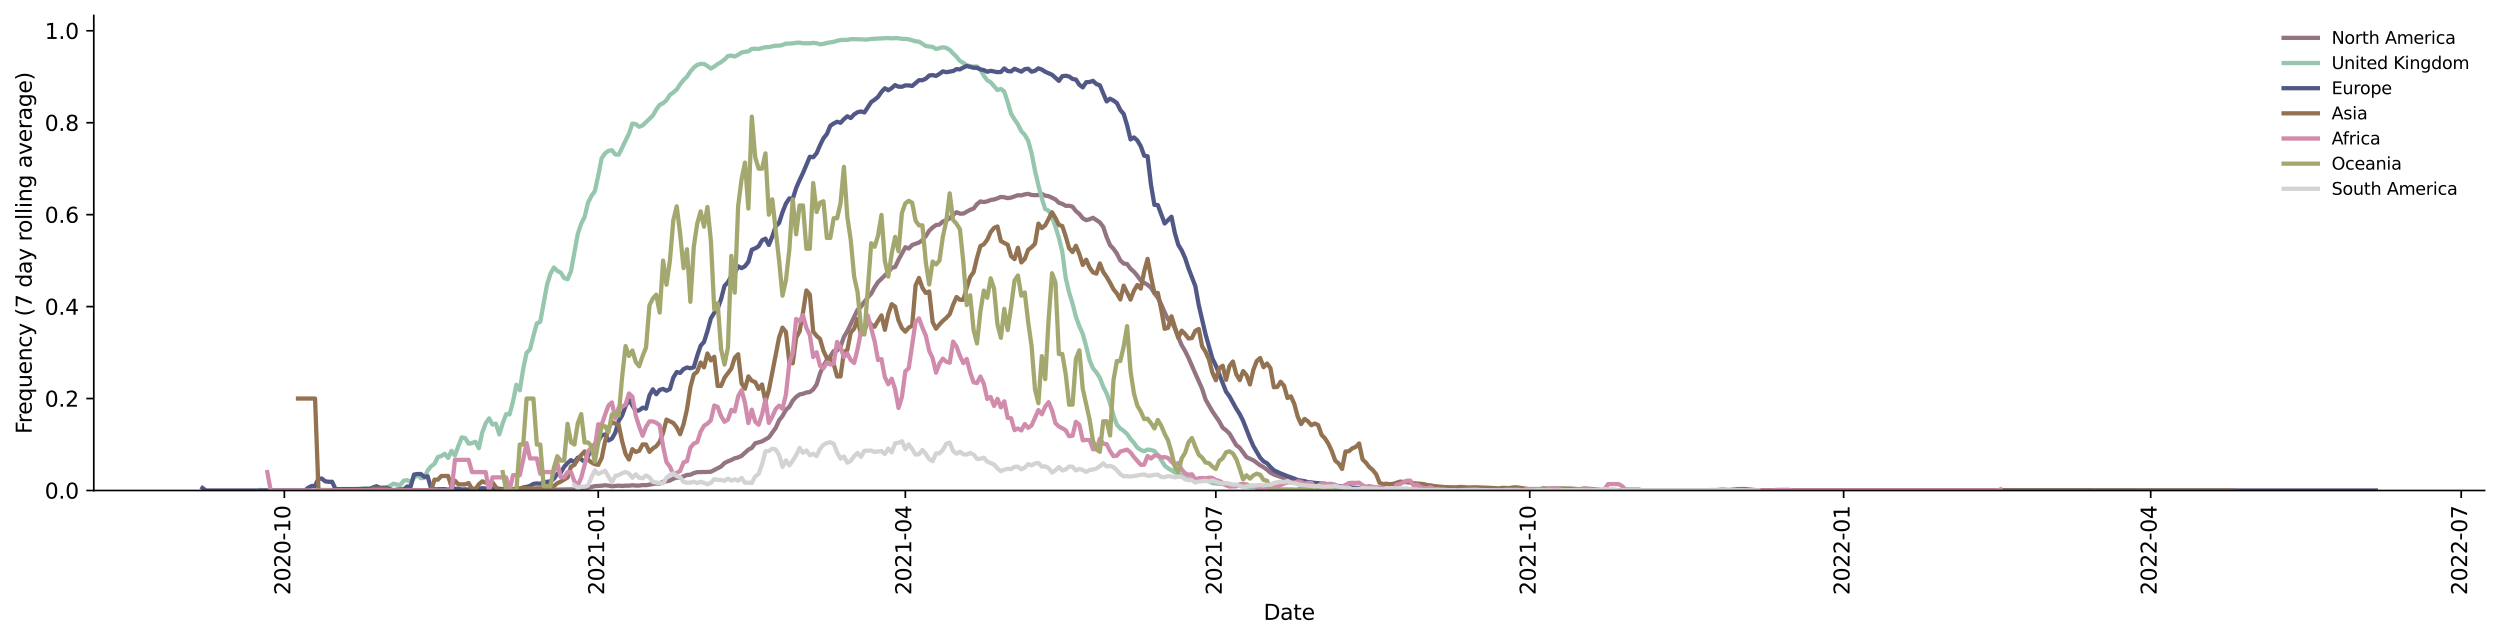 <?xml version="1.0" encoding="utf-8" standalone="no"?>
<!DOCTYPE svg PUBLIC "-//W3C//DTD SVG 1.1//EN"
  "http://www.w3.org/Graphics/SVG/1.1/DTD/svg11.dtd">
<svg xmlns:xlink="http://www.w3.org/1999/xlink" width="1166.981pt" height="298.621pt" viewBox="0 0 1166.981 298.621" xmlns="http://www.w3.org/2000/svg" version="1.1">
 <defs>
  <style type="text/css">*{stroke-linejoin: round; stroke-linecap: butt}</style>
 </defs>
 <g id="figure_1">
  <g id="patch_1">
   <path d="M 0 298.621 
L 1166.981 298.621 
L 1166.981 0 
L 0 0 
z
" style="fill: #ffffff"/>
  </g>
  <g id="axes_1">
   <g id="patch_2">
    <path d="M 43.781 228.96 
L 1159.781 228.96 
L 1159.781 7.2 
L 43.781 7.2 
z
" style="fill: #ffffff"/>
   </g>
   <g id="matplotlib.axis_1">
    <g id="xtick_1">
     <g id="line2d_1">
      <defs>
       <path id="m93f639e420" d="M 0 0 
L 0 3.5 
" style="stroke: #000000; stroke-width: 0.8"/>
      </defs>
      <g>
       <use xlink:href="#m93f639e420" x="132.733" y="228.96" style="stroke: #000000; stroke-width: 0.8"/>
      </g>
     </g>
     <g id="text_1">
      <!-- 2020-10 -->
      <g transform="translate(135.493 277.743)rotate(-90)scale(0.1 -0.1)">
       <defs>
        <path id="DejaVuSans-32" d="M 1228 531 
L 3431 531 
L 3431 0 
L 469 0 
L 469 531 
Q 828 903 1448 1529 
Q 2069 2156 2228 2338 
Q 2531 2678 2651 2914 
Q 2772 3150 2772 3378 
Q 2772 3750 2511 3984 
Q 2250 4219 1831 4219 
Q 1534 4219 1204 4116 
Q 875 4013 500 3803 
L 500 4441 
Q 881 4594 1212 4672 
Q 1544 4750 1819 4750 
Q 2544 4750 2975 4387 
Q 3406 4025 3406 3419 
Q 3406 3131 3298 2873 
Q 3191 2616 2906 2266 
Q 2828 2175 2409 1742 
Q 1991 1309 1228 531 
z
" transform="scale(0.016)"/>
        <path id="DejaVuSans-30" d="M 2034 4250 
Q 1547 4250 1301 3770 
Q 1056 3291 1056 2328 
Q 1056 1369 1301 889 
Q 1547 409 2034 409 
Q 2525 409 2770 889 
Q 3016 1369 3016 2328 
Q 3016 3291 2770 3770 
Q 2525 4250 2034 4250 
z
M 2034 4750 
Q 2819 4750 3233 4129 
Q 3647 3509 3647 2328 
Q 3647 1150 3233 529 
Q 2819 -91 2034 -91 
Q 1250 -91 836 529 
Q 422 1150 422 2328 
Q 422 3509 836 4129 
Q 1250 4750 2034 4750 
z
" transform="scale(0.016)"/>
        <path id="DejaVuSans-2d" d="M 313 2009 
L 1997 2009 
L 1997 1497 
L 313 1497 
L 313 2009 
z
" transform="scale(0.016)"/>
        <path id="DejaVuSans-31" d="M 794 531 
L 1825 531 
L 1825 4091 
L 703 3866 
L 703 4441 
L 1819 4666 
L 2450 4666 
L 2450 531 
L 3481 531 
L 3481 0 
L 794 0 
L 794 531 
z
" transform="scale(0.016)"/>
       </defs>
       <use xlink:href="#DejaVuSans-32"/>
       <use xlink:href="#DejaVuSans-30" x="63.623"/>
       <use xlink:href="#DejaVuSans-32" x="127.246"/>
       <use xlink:href="#DejaVuSans-30" x="190.869"/>
       <use xlink:href="#DejaVuSans-2d" x="254.492"/>
       <use xlink:href="#DejaVuSans-31" x="290.576"/>
       <use xlink:href="#DejaVuSans-30" x="354.199"/>
      </g>
     </g>
    </g>
    <g id="xtick_2">
     <g id="line2d_2">
      <g>
       <use xlink:href="#m93f639e420" x="279.261" y="228.96" style="stroke: #000000; stroke-width: 0.8"/>
      </g>
     </g>
     <g id="text_2">
      <!-- 2021-01 -->
      <g transform="translate(282.02 277.743)rotate(-90)scale(0.1 -0.1)">
       <use xlink:href="#DejaVuSans-32"/>
       <use xlink:href="#DejaVuSans-30" x="63.623"/>
       <use xlink:href="#DejaVuSans-32" x="127.246"/>
       <use xlink:href="#DejaVuSans-31" x="190.869"/>
       <use xlink:href="#DejaVuSans-2d" x="254.492"/>
       <use xlink:href="#DejaVuSans-30" x="290.576"/>
       <use xlink:href="#DejaVuSans-31" x="354.199"/>
      </g>
     </g>
    </g>
    <g id="xtick_3">
     <g id="line2d_3">
      <g>
       <use xlink:href="#m93f639e420" x="422.603" y="228.96" style="stroke: #000000; stroke-width: 0.8"/>
      </g>
     </g>
     <g id="text_3">
      <!-- 2021-04 -->
      <g transform="translate(425.363 277.743)rotate(-90)scale(0.1 -0.1)">
       <defs>
        <path id="DejaVuSans-34" d="M 2419 4116 
L 825 1625 
L 2419 1625 
L 2419 4116 
z
M 2253 4666 
L 3047 4666 
L 3047 1625 
L 3713 1625 
L 3713 1100 
L 3047 1100 
L 3047 0 
L 2419 0 
L 2419 1100 
L 313 1100 
L 313 1709 
L 2253 4666 
z
" transform="scale(0.016)"/>
       </defs>
       <use xlink:href="#DejaVuSans-32"/>
       <use xlink:href="#DejaVuSans-30" x="63.623"/>
       <use xlink:href="#DejaVuSans-32" x="127.246"/>
       <use xlink:href="#DejaVuSans-31" x="190.869"/>
       <use xlink:href="#DejaVuSans-2d" x="254.492"/>
       <use xlink:href="#DejaVuSans-30" x="290.576"/>
       <use xlink:href="#DejaVuSans-34" x="354.199"/>
      </g>
     </g>
    </g>
    <g id="xtick_4">
     <g id="line2d_4">
      <g>
       <use xlink:href="#m93f639e420" x="567.538" y="228.96" style="stroke: #000000; stroke-width: 0.8"/>
      </g>
     </g>
     <g id="text_4">
      <!-- 2021-07 -->
      <g transform="translate(570.298 277.743)rotate(-90)scale(0.1 -0.1)">
       <defs>
        <path id="DejaVuSans-37" d="M 525 4666 
L 3525 4666 
L 3525 4397 
L 1831 0 
L 1172 0 
L 2766 4134 
L 525 4134 
L 525 4666 
z
" transform="scale(0.016)"/>
       </defs>
       <use xlink:href="#DejaVuSans-32"/>
       <use xlink:href="#DejaVuSans-30" x="63.623"/>
       <use xlink:href="#DejaVuSans-32" x="127.246"/>
       <use xlink:href="#DejaVuSans-31" x="190.869"/>
       <use xlink:href="#DejaVuSans-2d" x="254.492"/>
       <use xlink:href="#DejaVuSans-30" x="290.576"/>
       <use xlink:href="#DejaVuSans-37" x="354.199"/>
      </g>
     </g>
    </g>
    <g id="xtick_5">
     <g id="line2d_5">
      <g>
       <use xlink:href="#m93f639e420" x="714.066" y="228.96" style="stroke: #000000; stroke-width: 0.8"/>
      </g>
     </g>
     <g id="text_5">
      <!-- 2021-10 -->
      <g transform="translate(716.825 277.743)rotate(-90)scale(0.1 -0.1)">
       <use xlink:href="#DejaVuSans-32"/>
       <use xlink:href="#DejaVuSans-30" x="63.623"/>
       <use xlink:href="#DejaVuSans-32" x="127.246"/>
       <use xlink:href="#DejaVuSans-31" x="190.869"/>
       <use xlink:href="#DejaVuSans-2d" x="254.492"/>
       <use xlink:href="#DejaVuSans-31" x="290.576"/>
       <use xlink:href="#DejaVuSans-30" x="354.199"/>
      </g>
     </g>
    </g>
    <g id="xtick_6">
     <g id="line2d_6">
      <g>
       <use xlink:href="#m93f639e420" x="860.594" y="228.96" style="stroke: #000000; stroke-width: 0.8"/>
      </g>
     </g>
     <g id="text_6">
      <!-- 2022-01 -->
      <g transform="translate(863.353 277.743)rotate(-90)scale(0.1 -0.1)">
       <use xlink:href="#DejaVuSans-32"/>
       <use xlink:href="#DejaVuSans-30" x="63.623"/>
       <use xlink:href="#DejaVuSans-32" x="127.246"/>
       <use xlink:href="#DejaVuSans-32" x="190.869"/>
       <use xlink:href="#DejaVuSans-2d" x="254.492"/>
       <use xlink:href="#DejaVuSans-30" x="290.576"/>
       <use xlink:href="#DejaVuSans-31" x="354.199"/>
      </g>
     </g>
    </g>
    <g id="xtick_7">
     <g id="line2d_7">
      <g>
       <use xlink:href="#m93f639e420" x="1003.936" y="228.96" style="stroke: #000000; stroke-width: 0.8"/>
      </g>
     </g>
     <g id="text_7">
      <!-- 2022-04 -->
      <g transform="translate(1006.696 277.743)rotate(-90)scale(0.1 -0.1)">
       <use xlink:href="#DejaVuSans-32"/>
       <use xlink:href="#DejaVuSans-30" x="63.623"/>
       <use xlink:href="#DejaVuSans-32" x="127.246"/>
       <use xlink:href="#DejaVuSans-32" x="190.869"/>
       <use xlink:href="#DejaVuSans-2d" x="254.492"/>
       <use xlink:href="#DejaVuSans-30" x="290.576"/>
       <use xlink:href="#DejaVuSans-34" x="354.199"/>
      </g>
     </g>
    </g>
    <g id="xtick_8">
     <g id="line2d_8">
      <g>
       <use xlink:href="#m93f639e420" x="1148.871" y="228.96" style="stroke: #000000; stroke-width: 0.8"/>
      </g>
     </g>
     <g id="text_8">
      <!-- 2022-07 -->
      <g transform="translate(1151.631 277.743)rotate(-90)scale(0.1 -0.1)">
       <use xlink:href="#DejaVuSans-32"/>
       <use xlink:href="#DejaVuSans-30" x="63.623"/>
       <use xlink:href="#DejaVuSans-32" x="127.246"/>
       <use xlink:href="#DejaVuSans-32" x="190.869"/>
       <use xlink:href="#DejaVuSans-2d" x="254.492"/>
       <use xlink:href="#DejaVuSans-30" x="290.576"/>
       <use xlink:href="#DejaVuSans-37" x="354.199"/>
      </g>
     </g>
    </g>
    <g id="text_9">
     <!-- Date -->
     <g transform="translate(589.83 289.341)scale(0.1 -0.1)">
      <defs>
       <path id="DejaVuSans-44" d="M 1259 4147 
L 1259 519 
L 2022 519 
Q 2988 519 3436 956 
Q 3884 1394 3884 2338 
Q 3884 3275 3436 3711 
Q 2988 4147 2022 4147 
L 1259 4147 
z
M 628 4666 
L 1925 4666 
Q 3281 4666 3915 4102 
Q 4550 3538 4550 2338 
Q 4550 1131 3912 565 
Q 3275 0 1925 0 
L 628 0 
L 628 4666 
z
" transform="scale(0.016)"/>
       <path id="DejaVuSans-61" d="M 2194 1759 
Q 1497 1759 1228 1600 
Q 959 1441 959 1056 
Q 959 750 1161 570 
Q 1363 391 1709 391 
Q 2188 391 2477 730 
Q 2766 1069 2766 1631 
L 2766 1759 
L 2194 1759 
z
M 3341 1997 
L 3341 0 
L 2766 0 
L 2766 531 
Q 2569 213 2275 61 
Q 1981 -91 1556 -91 
Q 1019 -91 701 211 
Q 384 513 384 1019 
Q 384 1609 779 1909 
Q 1175 2209 1959 2209 
L 2766 2209 
L 2766 2266 
Q 2766 2663 2505 2880 
Q 2244 3097 1772 3097 
Q 1472 3097 1187 3025 
Q 903 2953 641 2809 
L 641 3341 
Q 956 3463 1253 3523 
Q 1550 3584 1831 3584 
Q 2591 3584 2966 3190 
Q 3341 2797 3341 1997 
z
" transform="scale(0.016)"/>
       <path id="DejaVuSans-74" d="M 1172 4494 
L 1172 3500 
L 2356 3500 
L 2356 3053 
L 1172 3053 
L 1172 1153 
Q 1172 725 1289 603 
Q 1406 481 1766 481 
L 2356 481 
L 2356 0 
L 1766 0 
Q 1100 0 847 248 
Q 594 497 594 1153 
L 594 3053 
L 172 3053 
L 172 3500 
L 594 3500 
L 594 4494 
L 1172 4494 
z
" transform="scale(0.016)"/>
       <path id="DejaVuSans-65" d="M 3597 1894 
L 3597 1613 
L 953 1613 
Q 991 1019 1311 708 
Q 1631 397 2203 397 
Q 2534 397 2845 478 
Q 3156 559 3463 722 
L 3463 178 
Q 3153 47 2828 -22 
Q 2503 -91 2169 -91 
Q 1331 -91 842 396 
Q 353 884 353 1716 
Q 353 2575 817 3079 
Q 1281 3584 2069 3584 
Q 2775 3584 3186 3129 
Q 3597 2675 3597 1894 
z
M 3022 2063 
Q 3016 2534 2758 2815 
Q 2500 3097 2075 3097 
Q 1594 3097 1305 2825 
Q 1016 2553 972 2059 
L 3022 2063 
z
" transform="scale(0.016)"/>
      </defs>
      <use xlink:href="#DejaVuSans-44"/>
      <use xlink:href="#DejaVuSans-61" x="77.002"/>
      <use xlink:href="#DejaVuSans-74" x="138.281"/>
      <use xlink:href="#DejaVuSans-65" x="177.49"/>
     </g>
    </g>
   </g>
   <g id="matplotlib.axis_2">
    <g id="ytick_1">
     <g id="line2d_9">
      <defs>
       <path id="md9182ce1bd" d="M 0 0 
L -3.5 0 
" style="stroke: #000000; stroke-width: 0.8"/>
      </defs>
      <g>
       <use xlink:href="#md9182ce1bd" x="43.781" y="228.96" style="stroke: #000000; stroke-width: 0.8"/>
      </g>
     </g>
     <g id="text_10">
      <!-- 0.0 -->
      <g transform="translate(20.878 232.759)scale(0.1 -0.1)">
       <defs>
        <path id="DejaVuSans-2e" d="M 684 794 
L 1344 794 
L 1344 0 
L 684 0 
L 684 794 
z
" transform="scale(0.016)"/>
       </defs>
       <use xlink:href="#DejaVuSans-30"/>
       <use xlink:href="#DejaVuSans-2e" x="63.623"/>
       <use xlink:href="#DejaVuSans-30" x="95.41"/>
      </g>
     </g>
    </g>
    <g id="ytick_2">
     <g id="line2d_10">
      <g>
       <use xlink:href="#md9182ce1bd" x="43.781" y="186.041" style="stroke: #000000; stroke-width: 0.8"/>
      </g>
     </g>
     <g id="text_11">
      <!-- 0.2 -->
      <g transform="translate(20.878 189.84)scale(0.1 -0.1)">
       <use xlink:href="#DejaVuSans-30"/>
       <use xlink:href="#DejaVuSans-2e" x="63.623"/>
       <use xlink:href="#DejaVuSans-32" x="95.41"/>
      </g>
     </g>
    </g>
    <g id="ytick_3">
     <g id="line2d_11">
      <g>
       <use xlink:href="#md9182ce1bd" x="43.781" y="143.121" style="stroke: #000000; stroke-width: 0.8"/>
      </g>
     </g>
     <g id="text_12">
      <!-- 0.4 -->
      <g transform="translate(20.878 146.921)scale(0.1 -0.1)">
       <use xlink:href="#DejaVuSans-30"/>
       <use xlink:href="#DejaVuSans-2e" x="63.623"/>
       <use xlink:href="#DejaVuSans-34" x="95.41"/>
      </g>
     </g>
    </g>
    <g id="ytick_4">
     <g id="line2d_12">
      <g>
       <use xlink:href="#md9182ce1bd" x="43.781" y="100.202" style="stroke: #000000; stroke-width: 0.8"/>
      </g>
     </g>
     <g id="text_13">
      <!-- 0.6 -->
      <g transform="translate(20.878 104.001)scale(0.1 -0.1)">
       <defs>
        <path id="DejaVuSans-36" d="M 2113 2584 
Q 1688 2584 1439 2293 
Q 1191 2003 1191 1497 
Q 1191 994 1439 701 
Q 1688 409 2113 409 
Q 2538 409 2786 701 
Q 3034 994 3034 1497 
Q 3034 2003 2786 2293 
Q 2538 2584 2113 2584 
z
M 3366 4563 
L 3366 3988 
Q 3128 4100 2886 4159 
Q 2644 4219 2406 4219 
Q 1781 4219 1451 3797 
Q 1122 3375 1075 2522 
Q 1259 2794 1537 2939 
Q 1816 3084 2150 3084 
Q 2853 3084 3261 2657 
Q 3669 2231 3669 1497 
Q 3669 778 3244 343 
Q 2819 -91 2113 -91 
Q 1303 -91 875 529 
Q 447 1150 447 2328 
Q 447 3434 972 4092 
Q 1497 4750 2381 4750 
Q 2619 4750 2861 4703 
Q 3103 4656 3366 4563 
z
" transform="scale(0.016)"/>
       </defs>
       <use xlink:href="#DejaVuSans-30"/>
       <use xlink:href="#DejaVuSans-2e" x="63.623"/>
       <use xlink:href="#DejaVuSans-36" x="95.41"/>
      </g>
     </g>
    </g>
    <g id="ytick_5">
     <g id="line2d_13">
      <g>
       <use xlink:href="#md9182ce1bd" x="43.781" y="57.283" style="stroke: #000000; stroke-width: 0.8"/>
      </g>
     </g>
     <g id="text_14">
      <!-- 0.8 -->
      <g transform="translate(20.878 61.082)scale(0.1 -0.1)">
       <defs>
        <path id="DejaVuSans-38" d="M 2034 2216 
Q 1584 2216 1326 1975 
Q 1069 1734 1069 1313 
Q 1069 891 1326 650 
Q 1584 409 2034 409 
Q 2484 409 2743 651 
Q 3003 894 3003 1313 
Q 3003 1734 2745 1975 
Q 2488 2216 2034 2216 
z
M 1403 2484 
Q 997 2584 770 2862 
Q 544 3141 544 3541 
Q 544 4100 942 4425 
Q 1341 4750 2034 4750 
Q 2731 4750 3128 4425 
Q 3525 4100 3525 3541 
Q 3525 3141 3298 2862 
Q 3072 2584 2669 2484 
Q 3125 2378 3379 2068 
Q 3634 1759 3634 1313 
Q 3634 634 3220 271 
Q 2806 -91 2034 -91 
Q 1263 -91 848 271 
Q 434 634 434 1313 
Q 434 1759 690 2068 
Q 947 2378 1403 2484 
z
M 1172 3481 
Q 1172 3119 1398 2916 
Q 1625 2713 2034 2713 
Q 2441 2713 2670 2916 
Q 2900 3119 2900 3481 
Q 2900 3844 2670 4047 
Q 2441 4250 2034 4250 
Q 1625 4250 1398 4047 
Q 1172 3844 1172 3481 
z
" transform="scale(0.016)"/>
       </defs>
       <use xlink:href="#DejaVuSans-30"/>
       <use xlink:href="#DejaVuSans-2e" x="63.623"/>
       <use xlink:href="#DejaVuSans-38" x="95.41"/>
      </g>
     </g>
    </g>
    <g id="ytick_6">
     <g id="line2d_14">
      <g>
       <use xlink:href="#md9182ce1bd" x="43.781" y="14.363" style="stroke: #000000; stroke-width: 0.8"/>
      </g>
     </g>
     <g id="text_15">
      <!-- 1.0 -->
      <g transform="translate(20.878 18.162)scale(0.1 -0.1)">
       <use xlink:href="#DejaVuSans-31"/>
       <use xlink:href="#DejaVuSans-2e" x="63.623"/>
       <use xlink:href="#DejaVuSans-30" x="95.41"/>
      </g>
     </g>
    </g>
    <g id="text_16">
     <!-- Frequency (7 day rolling average) -->
     <g transform="translate(14.798 202.529)rotate(-90)scale(0.1 -0.1)">
      <defs>
       <path id="DejaVuSans-46" d="M 628 4666 
L 3309 4666 
L 3309 4134 
L 1259 4134 
L 1259 2759 
L 3109 2759 
L 3109 2228 
L 1259 2228 
L 1259 0 
L 628 0 
L 628 4666 
z
" transform="scale(0.016)"/>
       <path id="DejaVuSans-72" d="M 2631 2963 
Q 2534 3019 2420 3045 
Q 2306 3072 2169 3072 
Q 1681 3072 1420 2755 
Q 1159 2438 1159 1844 
L 1159 0 
L 581 0 
L 581 3500 
L 1159 3500 
L 1159 2956 
Q 1341 3275 1631 3429 
Q 1922 3584 2338 3584 
Q 2397 3584 2469 3576 
Q 2541 3569 2628 3553 
L 2631 2963 
z
" transform="scale(0.016)"/>
       <path id="DejaVuSans-71" d="M 947 1747 
Q 947 1113 1208 752 
Q 1469 391 1925 391 
Q 2381 391 2643 752 
Q 2906 1113 2906 1747 
Q 2906 2381 2643 2742 
Q 2381 3103 1925 3103 
Q 1469 3103 1208 2742 
Q 947 2381 947 1747 
z
M 2906 525 
Q 2725 213 2448 61 
Q 2172 -91 1784 -91 
Q 1150 -91 751 415 
Q 353 922 353 1747 
Q 353 2572 751 3078 
Q 1150 3584 1784 3584 
Q 2172 3584 2448 3432 
Q 2725 3281 2906 2969 
L 2906 3500 
L 3481 3500 
L 3481 -1331 
L 2906 -1331 
L 2906 525 
z
" transform="scale(0.016)"/>
       <path id="DejaVuSans-75" d="M 544 1381 
L 544 3500 
L 1119 3500 
L 1119 1403 
Q 1119 906 1312 657 
Q 1506 409 1894 409 
Q 2359 409 2629 706 
Q 2900 1003 2900 1516 
L 2900 3500 
L 3475 3500 
L 3475 0 
L 2900 0 
L 2900 538 
Q 2691 219 2414 64 
Q 2138 -91 1772 -91 
Q 1169 -91 856 284 
Q 544 659 544 1381 
z
M 1991 3584 
L 1991 3584 
z
" transform="scale(0.016)"/>
       <path id="DejaVuSans-6e" d="M 3513 2113 
L 3513 0 
L 2938 0 
L 2938 2094 
Q 2938 2591 2744 2837 
Q 2550 3084 2163 3084 
Q 1697 3084 1428 2787 
Q 1159 2491 1159 1978 
L 1159 0 
L 581 0 
L 581 3500 
L 1159 3500 
L 1159 2956 
Q 1366 3272 1645 3428 
Q 1925 3584 2291 3584 
Q 2894 3584 3203 3211 
Q 3513 2838 3513 2113 
z
" transform="scale(0.016)"/>
       <path id="DejaVuSans-63" d="M 3122 3366 
L 3122 2828 
Q 2878 2963 2633 3030 
Q 2388 3097 2138 3097 
Q 1578 3097 1268 2742 
Q 959 2388 959 1747 
Q 959 1106 1268 751 
Q 1578 397 2138 397 
Q 2388 397 2633 464 
Q 2878 531 3122 666 
L 3122 134 
Q 2881 22 2623 -34 
Q 2366 -91 2075 -91 
Q 1284 -91 818 406 
Q 353 903 353 1747 
Q 353 2603 823 3093 
Q 1294 3584 2113 3584 
Q 2378 3584 2631 3529 
Q 2884 3475 3122 3366 
z
" transform="scale(0.016)"/>
       <path id="DejaVuSans-79" d="M 2059 -325 
Q 1816 -950 1584 -1140 
Q 1353 -1331 966 -1331 
L 506 -1331 
L 506 -850 
L 844 -850 
Q 1081 -850 1212 -737 
Q 1344 -625 1503 -206 
L 1606 56 
L 191 3500 
L 800 3500 
L 1894 763 
L 2988 3500 
L 3597 3500 
L 2059 -325 
z
" transform="scale(0.016)"/>
       <path id="DejaVuSans-20" transform="scale(0.016)"/>
       <path id="DejaVuSans-28" d="M 1984 4856 
Q 1566 4138 1362 3434 
Q 1159 2731 1159 2009 
Q 1159 1288 1364 580 
Q 1569 -128 1984 -844 
L 1484 -844 
Q 1016 -109 783 600 
Q 550 1309 550 2009 
Q 550 2706 781 3412 
Q 1013 4119 1484 4856 
L 1984 4856 
z
" transform="scale(0.016)"/>
       <path id="DejaVuSans-64" d="M 2906 2969 
L 2906 4863 
L 3481 4863 
L 3481 0 
L 2906 0 
L 2906 525 
Q 2725 213 2448 61 
Q 2172 -91 1784 -91 
Q 1150 -91 751 415 
Q 353 922 353 1747 
Q 353 2572 751 3078 
Q 1150 3584 1784 3584 
Q 2172 3584 2448 3432 
Q 2725 3281 2906 2969 
z
M 947 1747 
Q 947 1113 1208 752 
Q 1469 391 1925 391 
Q 2381 391 2643 752 
Q 2906 1113 2906 1747 
Q 2906 2381 2643 2742 
Q 2381 3103 1925 3103 
Q 1469 3103 1208 2742 
Q 947 2381 947 1747 
z
" transform="scale(0.016)"/>
       <path id="DejaVuSans-6f" d="M 1959 3097 
Q 1497 3097 1228 2736 
Q 959 2375 959 1747 
Q 959 1119 1226 758 
Q 1494 397 1959 397 
Q 2419 397 2687 759 
Q 2956 1122 2956 1747 
Q 2956 2369 2687 2733 
Q 2419 3097 1959 3097 
z
M 1959 3584 
Q 2709 3584 3137 3096 
Q 3566 2609 3566 1747 
Q 3566 888 3137 398 
Q 2709 -91 1959 -91 
Q 1206 -91 779 398 
Q 353 888 353 1747 
Q 353 2609 779 3096 
Q 1206 3584 1959 3584 
z
" transform="scale(0.016)"/>
       <path id="DejaVuSans-6c" d="M 603 4863 
L 1178 4863 
L 1178 0 
L 603 0 
L 603 4863 
z
" transform="scale(0.016)"/>
       <path id="DejaVuSans-69" d="M 603 3500 
L 1178 3500 
L 1178 0 
L 603 0 
L 603 3500 
z
M 603 4863 
L 1178 4863 
L 1178 4134 
L 603 4134 
L 603 4863 
z
" transform="scale(0.016)"/>
       <path id="DejaVuSans-67" d="M 2906 1791 
Q 2906 2416 2648 2759 
Q 2391 3103 1925 3103 
Q 1463 3103 1205 2759 
Q 947 2416 947 1791 
Q 947 1169 1205 825 
Q 1463 481 1925 481 
Q 2391 481 2648 825 
Q 2906 1169 2906 1791 
z
M 3481 434 
Q 3481 -459 3084 -895 
Q 2688 -1331 1869 -1331 
Q 1566 -1331 1297 -1286 
Q 1028 -1241 775 -1147 
L 775 -588 
Q 1028 -725 1275 -790 
Q 1522 -856 1778 -856 
Q 2344 -856 2625 -561 
Q 2906 -266 2906 331 
L 2906 616 
Q 2728 306 2450 153 
Q 2172 0 1784 0 
Q 1141 0 747 490 
Q 353 981 353 1791 
Q 353 2603 747 3093 
Q 1141 3584 1784 3584 
Q 2172 3584 2450 3431 
Q 2728 3278 2906 2969 
L 2906 3500 
L 3481 3500 
L 3481 434 
z
" transform="scale(0.016)"/>
       <path id="DejaVuSans-76" d="M 191 3500 
L 800 3500 
L 1894 563 
L 2988 3500 
L 3597 3500 
L 2284 0 
L 1503 0 
L 191 3500 
z
" transform="scale(0.016)"/>
       <path id="DejaVuSans-29" d="M 513 4856 
L 1013 4856 
Q 1481 4119 1714 3412 
Q 1947 2706 1947 2009 
Q 1947 1309 1714 600 
Q 1481 -109 1013 -844 
L 513 -844 
Q 928 -128 1133 580 
Q 1338 1288 1338 2009 
Q 1338 2731 1133 3434 
Q 928 4138 513 4856 
z
" transform="scale(0.016)"/>
      </defs>
      <use xlink:href="#DejaVuSans-46"/>
      <use xlink:href="#DejaVuSans-72" x="50.27"/>
      <use xlink:href="#DejaVuSans-65" x="89.133"/>
      <use xlink:href="#DejaVuSans-71" x="150.656"/>
      <use xlink:href="#DejaVuSans-75" x="214.133"/>
      <use xlink:href="#DejaVuSans-65" x="277.512"/>
      <use xlink:href="#DejaVuSans-6e" x="339.035"/>
      <use xlink:href="#DejaVuSans-63" x="402.414"/>
      <use xlink:href="#DejaVuSans-79" x="457.395"/>
      <use xlink:href="#DejaVuSans-20" x="516.574"/>
      <use xlink:href="#DejaVuSans-28" x="548.361"/>
      <use xlink:href="#DejaVuSans-37" x="587.375"/>
      <use xlink:href="#DejaVuSans-20" x="650.998"/>
      <use xlink:href="#DejaVuSans-64" x="682.785"/>
      <use xlink:href="#DejaVuSans-61" x="746.262"/>
      <use xlink:href="#DejaVuSans-79" x="807.541"/>
      <use xlink:href="#DejaVuSans-20" x="866.721"/>
      <use xlink:href="#DejaVuSans-72" x="898.508"/>
      <use xlink:href="#DejaVuSans-6f" x="937.371"/>
      <use xlink:href="#DejaVuSans-6c" x="998.553"/>
      <use xlink:href="#DejaVuSans-6c" x="1026.336"/>
      <use xlink:href="#DejaVuSans-69" x="1054.119"/>
      <use xlink:href="#DejaVuSans-6e" x="1081.902"/>
      <use xlink:href="#DejaVuSans-67" x="1145.281"/>
      <use xlink:href="#DejaVuSans-20" x="1208.758"/>
      <use xlink:href="#DejaVuSans-61" x="1240.545"/>
      <use xlink:href="#DejaVuSans-76" x="1301.824"/>
      <use xlink:href="#DejaVuSans-65" x="1361.004"/>
      <use xlink:href="#DejaVuSans-72" x="1422.527"/>
      <use xlink:href="#DejaVuSans-61" x="1463.641"/>
      <use xlink:href="#DejaVuSans-67" x="1524.92"/>
      <use xlink:href="#DejaVuSans-65" x="1588.396"/>
      <use xlink:href="#DejaVuSans-29" x="1649.92"/>
     </g>
    </g>
   </g>
   <g id="line2d_15">
    <path d="M 177.329 228.641 
L 178.921 228.877 
L 191.663 228.881 
L 193.255 228.751 
L 209.182 228.96 
L 220.331 228.745 
L 223.517 228.837 
L 228.295 228.96 
L 236.258 228.94 
L 241.036 228.898 
L 253.778 228.809 
L 256.963 228.604 
L 264.927 228.457 
L 266.519 228.424 
L 268.112 228.618 
L 269.705 228.279 
L 274.483 227.7 
L 277.668 226.928 
L 280.854 226.725 
L 282.446 226.512 
L 284.039 226.68 
L 285.632 226.981 
L 288.817 226.688 
L 290.41 226.852 
L 292.002 226.715 
L 293.595 226.717 
L 295.188 226.501 
L 296.781 226.66 
L 298.373 226.667 
L 299.966 226.416 
L 301.559 226.492 
L 306.337 225.656 
L 307.929 225.718 
L 309.522 224.873 
L 311.115 224.648 
L 312.707 224.282 
L 314.3 223.479 
L 315.893 222.93 
L 317.486 222.875 
L 319.078 222.38 
L 320.671 221.697 
L 322.264 221.597 
L 323.856 220.841 
L 325.449 220.407 
L 330.227 220.292 
L 331.82 220.221 
L 336.598 217.747 
L 338.191 216.147 
L 339.783 215.367 
L 341.376 214.724 
L 342.969 213.9 
L 344.561 213.531 
L 346.154 212.795 
L 349.339 209.891 
L 350.932 209.078 
L 352.525 206.932 
L 355.71 206.018 
L 358.896 204.189 
L 362.081 199.758 
L 363.674 196.2 
L 365.266 194.16 
L 366.859 191.308 
L 368.452 189.869 
L 370.044 187.015 
L 371.637 185.296 
L 373.23 184.12 
L 374.822 183.828 
L 376.415 183.204 
L 378.008 183.043 
L 379.601 181.769 
L 381.193 179.462 
L 382.786 174.365 
L 384.379 170.666 
L 385.971 168.078 
L 387.564 166.306 
L 389.157 163.848 
L 390.749 163.64 
L 392.342 161.835 
L 393.935 157.271 
L 395.528 154.585 
L 400.306 144.588 
L 401.898 143.162 
L 403.491 140.855 
L 405.084 138.825 
L 406.676 137.081 
L 408.269 134.092 
L 409.862 131.678 
L 414.64 127.001 
L 416.233 125.092 
L 417.825 124.621 
L 419.418 121.275 
L 422.603 115.41 
L 424.196 116.008 
L 425.789 114.357 
L 428.974 113.225 
L 430.567 112.108 
L 432.159 110.192 
L 433.752 107.696 
L 435.345 106.188 
L 436.938 105.055 
L 438.53 104.821 
L 440.123 103.396 
L 441.716 102.763 
L 443.308 101.944 
L 444.901 100.345 
L 446.494 99.057 
L 448.086 99.727 
L 449.679 99.708 
L 452.864 97.936 
L 454.457 97.367 
L 456.05 95.281 
L 457.643 94.037 
L 459.235 94.321 
L 460.828 93.991 
L 462.421 93.368 
L 464.013 93.108 
L 465.606 92.588 
L 467.199 91.91 
L 468.791 92.093 
L 470.384 92.492 
L 471.977 92.247 
L 475.162 91.135 
L 476.755 91.216 
L 478.348 90.727 
L 479.94 90.495 
L 481.533 91.018 
L 483.126 91.106 
L 484.718 91.023 
L 486.311 90.529 
L 487.904 91.339 
L 489.496 91.561 
L 492.682 93.083 
L 494.274 94.635 
L 495.867 95.154 
L 497.46 96.086 
L 499.053 96.041 
L 500.645 96.47 
L 502.238 98.569 
L 503.831 99.851 
L 505.423 101.879 
L 507.016 102.772 
L 508.609 102.341 
L 510.201 101.67 
L 513.387 103.805 
L 514.979 105.911 
L 516.572 110.65 
L 518.165 114.431 
L 519.758 116.128 
L 521.35 118.398 
L 522.943 121.543 
L 524.536 123.019 
L 526.128 123.251 
L 527.721 125.434 
L 529.314 126.835 
L 530.906 128.746 
L 532.499 130.876 
L 534.092 132.013 
L 535.684 132.942 
L 537.277 134.343 
L 538.87 136.883 
L 540.463 139.015 
L 542.055 142.052 
L 543.648 145.768 
L 545.241 149.147 
L 546.833 150.051 
L 548.426 153.347 
L 550.019 157.413 
L 551.611 161.155 
L 553.204 163.864 
L 554.797 167.086 
L 557.982 174.408 
L 561.168 181.568 
L 562.76 186.521 
L 565.946 192.059 
L 569.131 196.71 
L 570.724 199.657 
L 572.316 200.86 
L 573.909 202.396 
L 577.095 207.827 
L 578.687 209.014 
L 581.873 213.387 
L 585.058 214.853 
L 588.243 217.198 
L 589.836 218.097 
L 591.429 219.225 
L 593.021 220.633 
L 594.614 221.48 
L 597.8 222.598 
L 599.392 223.231 
L 602.578 223.964 
L 604.17 224.571 
L 605.763 225.052 
L 608.948 225.607 
L 610.541 225.859 
L 613.726 226.044 
L 616.912 226.581 
L 624.875 227.441 
L 629.653 227.677 
L 634.431 227.973 
L 637.617 228.002 
L 643.988 228.185 
L 647.173 228.363 
L 650.358 228.43 
L 658.322 228.705 
L 661.507 228.735 
L 666.285 228.704 
L 677.434 228.658 
L 682.212 228.843 
L 690.176 228.901 
L 691.768 228.792 
L 698.139 228.807 
L 701.325 228.927 
L 718.844 228.952 
L 745.92 228.931 
L 755.476 228.952 
L 975.268 228.95 
L 975.268 228.95 
" clip-path="url(#p376b952f1a)" style="fill: none; stroke: #947383; stroke-width: 2; stroke-linecap: square"/>
   </g>
   <g id="line2d_16">
    <path d="M 121.584 228.745 
L 124.77 228.882 
L 131.14 228.798 
L 137.511 228.769 
L 139.104 228.931 
L 143.882 228.911 
L 147.067 228.911 
L 148.66 228.718 
L 155.031 228.691 
L 156.624 228.884 
L 162.994 228.96 
L 164.587 228.695 
L 166.18 228.549 
L 169.365 228.001 
L 170.958 227.891 
L 175.736 228.567 
L 177.329 228.054 
L 180.514 227.591 
L 183.699 225.787 
L 185.292 226.212 
L 186.885 226.379 
L 188.477 224.376 
L 190.07 224.134 
L 191.663 224.996 
L 193.255 223.002 
L 194.848 221.715 
L 196.441 223.197 
L 198.034 223.075 
L 199.626 219.617 
L 201.219 217.695 
L 202.812 216.499 
L 204.404 213.342 
L 205.997 212.87 
L 207.59 211.826 
L 209.182 213.752 
L 210.775 210.443 
L 212.368 212.667 
L 213.96 208.141 
L 215.553 204.184 
L 217.146 204.481 
L 218.739 207.084 
L 220.331 206.839 
L 221.924 206.229 
L 223.517 209.193 
L 225.109 201.889 
L 226.702 197.602 
L 228.295 195.27 
L 229.887 198.142 
L 231.48 197.761 
L 233.073 202.779 
L 234.666 197.527 
L 236.258 193.319 
L 237.851 193.431 
L 239.444 187.504 
L 241.036 179.623 
L 242.629 182.181 
L 244.222 172.204 
L 245.814 164.671 
L 247.407 163.096 
L 249 156.754 
L 250.592 150.94 
L 252.185 150.234 
L 255.371 132.807 
L 256.963 127.701 
L 258.556 124.885 
L 260.149 126.457 
L 261.741 127.224 
L 263.334 129.806 
L 264.927 130.352 
L 266.519 126.58 
L 269.705 109.172 
L 271.297 104.427 
L 272.89 101.236 
L 274.483 94.643 
L 276.076 91.455 
L 277.668 89.244 
L 279.261 81.965 
L 280.854 73.831 
L 282.446 71.563 
L 284.039 70.38 
L 285.632 70.124 
L 287.224 72.083 
L 288.817 72.226 
L 293.595 62.344 
L 295.188 57.661 
L 296.781 57.978 
L 298.373 59.181 
L 299.966 58.531 
L 304.744 53.934 
L 306.337 51.13 
L 307.929 48.947 
L 309.522 48.167 
L 311.115 46.729 
L 312.707 44.289 
L 314.3 43.155 
L 315.893 41.758 
L 317.486 39.313 
L 319.078 37.347 
L 320.671 35.798 
L 322.264 33.368 
L 323.856 31.555 
L 325.449 30.292 
L 327.042 29.84 
L 328.634 29.845 
L 330.227 30.827 
L 331.82 32 
L 333.412 31.052 
L 335.005 29.874 
L 336.598 29.003 
L 338.191 27.782 
L 339.783 26.172 
L 341.376 25.951 
L 342.969 26.377 
L 344.561 25.563 
L 346.154 24.525 
L 347.747 24.177 
L 349.339 23.958 
L 350.932 22.842 
L 352.525 22.728 
L 354.117 22.854 
L 357.303 22.007 
L 358.896 21.992 
L 362.081 21.31 
L 363.674 21.323 
L 365.266 21.021 
L 366.859 20.346 
L 368.452 20.349 
L 370.044 20.226 
L 371.637 19.963 
L 373.23 19.91 
L 374.822 20.183 
L 378.008 20.222 
L 379.601 20.03 
L 381.193 20.192 
L 382.786 20.682 
L 384.379 20.495 
L 385.971 20.035 
L 389.157 19.517 
L 390.749 19.031 
L 392.342 18.703 
L 393.935 18.609 
L 395.528 18.648 
L 397.12 18.263 
L 401.898 18.343 
L 403.491 18.465 
L 405.084 18.432 
L 406.676 18.168 
L 414.64 17.76 
L 416.233 17.884 
L 417.825 17.807 
L 419.418 17.844 
L 421.011 18.113 
L 422.603 18.174 
L 424.196 18.351 
L 427.381 19.267 
L 428.974 19.442 
L 432.159 21.459 
L 435.345 21.924 
L 436.938 22.869 
L 440.123 22.055 
L 441.716 22.371 
L 443.308 23.288 
L 446.494 26.528 
L 448.086 28.413 
L 449.679 29.352 
L 451.272 30.423 
L 452.864 30.913 
L 454.457 31.115 
L 456.05 31.007 
L 457.643 32.411 
L 459.235 35.353 
L 460.828 37.448 
L 462.421 38.395 
L 465.606 42.055 
L 467.199 41.499 
L 468.791 42.75 
L 470.384 47.673 
L 471.977 53.098 
L 473.569 55.743 
L 475.162 58.079 
L 476.755 61.245 
L 478.348 62.915 
L 479.94 65.715 
L 481.533 71.479 
L 483.126 79.723 
L 484.718 86.491 
L 486.311 92.615 
L 487.904 97.574 
L 489.496 98.341 
L 491.089 101.317 
L 492.682 105.779 
L 494.274 111.01 
L 495.867 117.511 
L 497.46 129.714 
L 499.053 136.509 
L 500.645 141.737 
L 502.238 147.941 
L 503.831 152.281 
L 505.423 155.902 
L 507.016 161.659 
L 508.609 168.168 
L 510.201 171.937 
L 511.794 173.84 
L 513.387 176.354 
L 514.979 180.523 
L 516.572 183.666 
L 518.165 188.247 
L 519.758 193.959 
L 521.35 198.244 
L 522.943 200.018 
L 524.536 201.119 
L 526.128 202.578 
L 527.721 204.887 
L 529.314 206.708 
L 530.906 208.935 
L 532.499 210.03 
L 534.092 210.637 
L 535.684 209.847 
L 537.277 210.062 
L 538.87 210.522 
L 540.463 212.41 
L 542.055 214.719 
L 543.648 217.377 
L 545.241 218.58 
L 548.426 220.554 
L 550.019 221.109 
L 551.611 221.837 
L 553.204 222.854 
L 554.797 223.331 
L 556.389 223.616 
L 557.982 223.607 
L 559.575 223.968 
L 562.76 224.141 
L 564.353 224.689 
L 565.946 225.507 
L 570.724 226.024 
L 573.909 226.291 
L 581.873 227.123 
L 588.243 227.766 
L 589.836 228.048 
L 591.429 228.096 
L 594.614 228.553 
L 602.578 228.502 
L 607.356 228.596 
L 608.948 228.34 
L 610.541 227.896 
L 612.134 227.845 
L 616.912 228.208 
L 618.505 228.73 
L 623.283 228.813 
L 677.434 228.914 
L 694.954 228.93 
L 701.325 228.907 
L 707.695 228.933 
L 728.4 228.921 
L 745.92 228.948 
L 957.748 228.956 
L 957.748 228.956 
" clip-path="url(#p376b952f1a)" style="fill: none; stroke: #96c6ad; stroke-width: 2; stroke-linecap: square"/>
   </g>
   <g id="line2d_17">
    <path d="M 94.509 227.784 
L 96.101 228.96 
L 142.289 228.96 
L 143.882 227.698 
L 145.475 226.856 
L 147.067 226.856 
L 148.66 223.423 
L 150.253 223.423 
L 151.845 224.685 
L 153.438 224.895 
L 155.031 224.895 
L 156.624 228.329 
L 172.55 228.245 
L 174.143 227.523 
L 175.736 226.966 
L 177.329 227.681 
L 180.514 227.681 
L 182.107 228.403 
L 183.699 228.808 
L 185.292 228.544 
L 186.885 228.414 
L 188.477 228.414 
L 190.07 227.073 
L 191.663 227.225 
L 193.255 221.527 
L 194.848 221.259 
L 196.441 221.259 
L 198.034 222.6 
L 199.626 222.339 
L 201.219 228.014 
L 202.812 228.413 
L 207.59 228.315 
L 209.182 228.601 
L 210.775 228.129 
L 213.96 228.17 
L 215.553 228.488 
L 217.146 228.419 
L 218.739 228.518 
L 220.331 228.16 
L 223.517 228.16 
L 225.109 227.894 
L 228.295 228.19 
L 229.887 228.102 
L 231.48 227.875 
L 233.073 228.211 
L 237.851 228.358 
L 239.444 228.396 
L 242.629 228.292 
L 244.222 227.522 
L 245.814 227.295 
L 247.407 226.815 
L 249 225.856 
L 250.592 225.686 
L 252.185 225.816 
L 253.778 225.083 
L 255.371 224.935 
L 256.963 224.665 
L 258.556 223.489 
L 260.149 221.158 
L 261.741 220.687 
L 263.334 217.912 
L 264.927 216.133 
L 266.519 214.774 
L 268.112 215.78 
L 269.705 213.634 
L 271.297 214.364 
L 272.89 215.607 
L 274.483 212.864 
L 276.076 209.667 
L 277.668 207.295 
L 279.261 205.983 
L 280.854 203.114 
L 282.446 202.847 
L 284.039 205.591 
L 285.632 204.755 
L 287.224 201.934 
L 288.817 196.482 
L 290.41 193.915 
L 292.002 189.535 
L 293.595 186.574 
L 296.781 191.901 
L 298.373 191.504 
L 299.966 190.331 
L 301.559 190.742 
L 303.151 184.633 
L 304.744 181.739 
L 306.337 184.012 
L 307.929 182.005 
L 309.522 181.546 
L 311.115 182.392 
L 312.707 181.592 
L 314.3 176.231 
L 315.893 173.671 
L 317.486 174.068 
L 319.078 172.308 
L 320.671 171.531 
L 322.264 171.919 
L 323.856 171.435 
L 325.449 166.095 
L 327.042 161.387 
L 328.634 159.621 
L 330.227 154.543 
L 331.82 148.615 
L 333.412 146.004 
L 335.005 144.047 
L 336.598 139.605 
L 338.191 133.446 
L 339.783 131.754 
L 341.376 128.856 
L 342.969 127.512 
L 344.561 124.301 
L 346.154 125.16 
L 347.747 124.291 
L 349.339 122.19 
L 350.932 116.546 
L 352.525 115.935 
L 354.117 114.958 
L 355.71 112.181 
L 357.303 111.408 
L 358.896 114.316 
L 360.488 110.409 
L 362.081 105.661 
L 363.674 104.051 
L 365.266 99.051 
L 366.859 95.032 
L 368.452 92.618 
L 370.044 92.832 
L 371.637 87.767 
L 373.23 84.115 
L 374.822 80.761 
L 378.008 73.179 
L 379.601 73.393 
L 381.193 71.513 
L 382.786 67.809 
L 384.379 64.56 
L 385.971 62.567 
L 387.564 58.758 
L 389.157 57.639 
L 390.749 56.836 
L 392.342 57.315 
L 393.935 55.607 
L 395.528 54.289 
L 397.12 55.097 
L 398.713 53.396 
L 400.306 52.378 
L 401.898 52.02 
L 403.491 52.504 
L 406.676 47.62 
L 408.269 46.54 
L 409.862 45.235 
L 411.454 42.907 
L 413.047 41.214 
L 414.64 42.126 
L 416.233 41.132 
L 417.825 39.729 
L 419.418 40.473 
L 421.011 40.49 
L 422.603 39.862 
L 424.196 39.852 
L 425.789 40.147 
L 428.974 37.432 
L 430.567 37.451 
L 432.159 36.733 
L 433.752 35.241 
L 435.345 35.052 
L 436.938 35.448 
L 438.53 34.476 
L 440.123 33.312 
L 441.716 33.705 
L 444.901 33.166 
L 446.494 32.266 
L 448.086 32.394 
L 449.679 31.515 
L 451.272 30.805 
L 454.457 31.629 
L 456.05 31.684 
L 457.643 32.393 
L 459.235 32.719 
L 460.828 33.476 
L 462.421 33.066 
L 465.606 33.682 
L 467.199 33.591 
L 468.791 31.941 
L 470.384 33.193 
L 471.977 33.326 
L 473.569 32.112 
L 476.755 33.452 
L 478.348 32.279 
L 479.94 32.09 
L 481.533 33.48 
L 483.126 33.034 
L 484.718 31.899 
L 486.311 32.48 
L 487.904 33.502 
L 491.089 34.896 
L 494.274 37.745 
L 495.867 35.572 
L 497.46 35.358 
L 499.053 35.716 
L 500.645 36.853 
L 502.238 37.146 
L 503.831 39.587 
L 505.423 40.773 
L 507.016 38.379 
L 508.609 38.276 
L 510.201 37.758 
L 511.794 39.235 
L 513.387 39.807 
L 516.572 47.337 
L 518.165 46.074 
L 519.758 46.931 
L 521.35 48.093 
L 522.943 51.329 
L 524.536 53.215 
L 526.128 58.507 
L 527.721 65.072 
L 529.314 64.147 
L 530.906 65.553 
L 532.499 68.247 
L 534.092 72.663 
L 535.684 72.959 
L 537.277 86.282 
L 538.87 95.639 
L 540.463 95.73 
L 543.648 104.309 
L 546.833 101.173 
L 548.426 108.872 
L 550.019 114.27 
L 551.611 116.878 
L 553.204 120.473 
L 554.797 125.293 
L 557.982 133.602 
L 559.575 142.468 
L 562.76 156.122 
L 565.946 167.398 
L 567.538 170.625 
L 572.316 182.833 
L 573.909 185.006 
L 577.095 190.781 
L 578.687 193.318 
L 580.28 196.474 
L 583.465 204.61 
L 585.058 208.21 
L 588.243 213.676 
L 589.836 215.362 
L 591.429 216.246 
L 593.021 217.968 
L 594.614 219.525 
L 597.8 220.999 
L 600.985 222.269 
L 604.17 223.38 
L 605.763 224.108 
L 608.948 224.594 
L 610.541 225.089 
L 612.134 225.159 
L 613.726 225.428 
L 618.505 225.816 
L 621.69 226.457 
L 624.875 226.881 
L 628.061 227.258 
L 629.653 227.326 
L 631.246 227.636 
L 637.617 227.904 
L 645.58 228.496 
L 647.173 228.38 
L 659.915 228.643 
L 667.878 228.747 
L 672.656 228.827 
L 677.434 228.896 
L 682.212 228.814 
L 696.546 228.943 
L 714.066 228.813 
L 720.437 228.92 
L 734.771 228.906 
L 736.364 228.655 
L 737.957 228.536 
L 742.735 228.552 
L 745.92 228.953 
L 1109.054 228.936 
L 1109.054 228.936 
" clip-path="url(#p376b952f1a)" style="fill: none; stroke: #525886; stroke-width: 2; stroke-linecap: square"/>
   </g>
   <g id="line2d_18">
    <path d="M 139.104 186.041 
L 147.067 186.041 
L 148.66 228.96 
L 172.55 228.96 
L 174.143 228.118 
L 180.514 228.118 
L 182.107 228.96 
L 201.219 228.96 
L 202.812 223.911 
L 204.404 223.911 
L 205.997 222.194 
L 209.182 222.194 
L 210.775 227.243 
L 212.368 224.382 
L 213.96 226.099 
L 217.146 226.099 
L 218.739 225.477 
L 220.331 228.338 
L 221.924 228.338 
L 223.517 226.079 
L 225.109 224.695 
L 226.702 225.317 
L 228.295 225.317 
L 229.887 225.155 
L 231.48 227.414 
L 233.073 228.798 
L 234.666 228.624 
L 237.851 228.582 
L 239.444 228.423 
L 241.036 227.84 
L 242.629 228.013 
L 244.222 227.741 
L 245.814 227.945 
L 247.407 227.938 
L 249 228.063 
L 250.592 227.94 
L 252.185 227.983 
L 255.371 227.403 
L 256.963 227.598 
L 258.556 226.908 
L 260.149 225.526 
L 261.741 224.84 
L 264.927 222.916 
L 266.519 217.833 
L 268.112 217.019 
L 269.705 214.447 
L 271.297 212.397 
L 272.89 210.736 
L 274.483 214.52 
L 276.076 215.851 
L 277.668 216.677 
L 279.261 216.993 
L 280.854 213.844 
L 282.446 206.084 
L 284.039 199.936 
L 285.632 197.022 
L 287.224 197.773 
L 288.817 198.346 
L 290.41 206.011 
L 292.002 211.895 
L 293.595 214.501 
L 295.188 209.681 
L 296.781 210.972 
L 298.373 210.418 
L 299.966 207.447 
L 301.559 207.489 
L 303.151 210.919 
L 304.744 209.345 
L 306.337 208.298 
L 307.929 206.223 
L 309.522 202.059 
L 311.115 195.872 
L 314.3 197.458 
L 315.893 199.502 
L 317.486 202.711 
L 319.078 198.009 
L 320.671 191.092 
L 322.264 180.749 
L 323.856 174.81 
L 325.449 173.523 
L 327.042 169.233 
L 328.634 171.462 
L 330.227 165.019 
L 331.82 168.214 
L 333.412 166.536 
L 335.005 180.162 
L 336.598 180.133 
L 338.191 176.353 
L 341.376 172.074 
L 342.969 166.988 
L 344.561 165.358 
L 346.154 178.961 
L 347.747 181.46 
L 349.339 175.722 
L 350.932 177.739 
L 352.525 178.35 
L 354.117 181.517 
L 355.71 179.482 
L 357.303 187.397 
L 358.896 182.089 
L 362.081 165.731 
L 363.674 157.499 
L 365.266 152.949 
L 366.859 154.959 
L 368.452 169.206 
L 370.044 169.576 
L 371.637 157.555 
L 373.23 154.745 
L 374.822 145.948 
L 376.415 135.568 
L 378.008 137.494 
L 379.601 154.796 
L 381.193 156.798 
L 382.786 158.197 
L 384.379 163.785 
L 385.971 167.183 
L 387.564 167.306 
L 389.157 169.966 
L 390.749 175.737 
L 392.342 175.724 
L 393.935 164.234 
L 395.528 163.395 
L 397.12 155.219 
L 398.713 153.39 
L 400.306 148.87 
L 401.898 156.329 
L 403.491 154.755 
L 405.084 149.451 
L 406.676 151.534 
L 408.269 152.537 
L 409.862 149.751 
L 411.454 147.234 
L 413.047 153.967 
L 414.64 146.6 
L 416.233 141.983 
L 417.825 143.114 
L 419.418 149.59 
L 421.011 153.161 
L 422.603 154.801 
L 424.196 152.91 
L 425.789 152.092 
L 427.381 133.201 
L 428.974 129.745 
L 430.567 134.347 
L 432.159 136.749 
L 433.752 136.073 
L 435.345 150.337 
L 436.938 153.429 
L 438.53 151.456 
L 440.123 149.78 
L 441.716 148.4 
L 443.308 146.7 
L 444.901 142.246 
L 446.494 138.656 
L 448.086 139.933 
L 449.679 139.931 
L 451.272 134.332 
L 452.864 129.297 
L 454.457 127.058 
L 456.05 120.39 
L 457.643 114.871 
L 459.235 114.053 
L 460.828 111.907 
L 462.421 108.378 
L 464.013 106.356 
L 465.606 105.72 
L 467.199 112.513 
L 468.791 113.439 
L 470.384 114.218 
L 471.977 119.581 
L 473.569 120.95 
L 475.162 115.636 
L 476.755 122.489 
L 478.348 120.901 
L 479.94 116.597 
L 481.533 115.442 
L 483.126 113.759 
L 484.718 104.375 
L 486.311 106.463 
L 487.904 105.162 
L 491.089 99.109 
L 492.682 101.775 
L 494.274 105.019 
L 495.867 105.498 
L 497.46 110.311 
L 499.053 115.864 
L 500.645 117.643 
L 502.238 114.729 
L 503.831 118.587 
L 505.423 123.666 
L 507.016 121.22 
L 508.609 124.88 
L 510.201 127.134 
L 511.794 127.734 
L 513.387 122.973 
L 514.979 126.949 
L 516.572 129.253 
L 518.165 131.99 
L 519.758 135.015 
L 521.35 136.999 
L 522.943 139.792 
L 524.536 133.347 
L 527.721 139.85 
L 529.314 135.676 
L 530.906 133.044 
L 532.499 134.71 
L 534.092 126.729 
L 535.684 120.839 
L 537.277 129.177 
L 538.87 136.789 
L 540.463 136.722 
L 542.055 144.447 
L 543.648 153.491 
L 545.241 153.022 
L 546.833 147.656 
L 550.019 157.698 
L 551.611 154.336 
L 553.204 155.939 
L 554.797 158.012 
L 556.389 157.776 
L 557.982 154.408 
L 559.575 153.592 
L 561.168 161.768 
L 562.76 164.232 
L 564.353 167.855 
L 565.946 173.968 
L 567.538 177.491 
L 569.131 171.826 
L 570.724 170.726 
L 572.316 177.315 
L 573.909 170.858 
L 575.502 168.769 
L 577.095 174.714 
L 578.687 177.449 
L 580.28 173.227 
L 581.873 175.114 
L 583.465 179.451 
L 585.058 172.652 
L 586.651 168.498 
L 588.243 167.104 
L 589.836 171.403 
L 591.429 169.684 
L 593.021 171.812 
L 594.614 180.737 
L 596.207 180.636 
L 597.8 178.214 
L 599.392 180.096 
L 600.985 185.793 
L 602.578 185.012 
L 604.17 188.565 
L 605.763 194.458 
L 607.356 197.973 
L 608.948 195.54 
L 610.541 196.655 
L 612.134 198.478 
L 613.726 197.704 
L 615.319 198.453 
L 616.912 203.006 
L 618.505 204.671 
L 620.097 207.187 
L 621.69 210.603 
L 623.283 215.03 
L 624.875 216.332 
L 626.468 218.894 
L 628.061 210.773 
L 629.653 210.638 
L 631.246 209.263 
L 632.839 208.632 
L 634.431 207.018 
L 636.024 214.448 
L 637.617 215.986 
L 639.21 218.061 
L 640.802 219.422 
L 642.395 221.406 
L 643.988 225.403 
L 645.58 225.95 
L 647.173 225.815 
L 648.766 226.036 
L 650.358 225.859 
L 653.544 224.813 
L 658.322 225.232 
L 659.915 225.56 
L 663.1 225.842 
L 664.693 226.021 
L 666.285 226.446 
L 667.878 226.579 
L 669.471 226.91 
L 674.249 227.374 
L 679.027 227.501 
L 682.212 227.291 
L 685.398 227.588 
L 688.583 227.453 
L 696.546 227.771 
L 699.732 227.992 
L 701.325 227.717 
L 704.51 227.843 
L 706.103 227.557 
L 707.695 227.465 
L 712.473 228.133 
L 714.066 228.372 
L 717.251 228.367 
L 718.844 228.304 
L 720.437 227.957 
L 722.03 228.1 
L 729.993 227.998 
L 731.586 228.105 
L 733.178 228.072 
L 736.364 228.288 
L 737.957 228.277 
L 739.549 228.032 
L 749.105 228.674 
L 753.883 228.725 
L 757.069 228.845 
L 758.662 228.908 
L 761.847 228.824 
L 765.032 228.831 
L 769.81 228.915 
L 771.403 228.96 
L 774.588 228.879 
L 806.442 228.866 
L 811.22 228.302 
L 814.406 228.259 
L 820.777 228.918 
L 1042.161 228.938 
L 1042.161 228.938 
" clip-path="url(#p376b952f1a)" style="fill: none; stroke: #937252; stroke-width: 2; stroke-linecap: square"/>
   </g>
   <g id="line2d_19">
    <path d="M 124.77 220.376 
L 126.362 228.96 
L 210.775 228.96 
L 212.368 214.654 
L 218.739 214.654 
L 220.331 220.376 
L 226.702 220.376 
L 228.295 228.96 
L 229.887 222.829 
L 236.258 222.829 
L 237.851 228.96 
L 239.444 221.807 
L 242.629 221.807 
L 244.222 214.654 
L 245.814 206.85 
L 247.407 214.003 
L 250.592 214.003 
L 252.185 221.156 
L 253.778 220.376 
L 258.556 220.376 
L 260.149 216.084 
L 261.741 222.761 
L 263.334 222.761 
L 264.927 220.376 
L 266.519 220.376 
L 268.112 224.668 
L 269.705 226.576 
L 271.297 222.999 
L 272.89 217.076 
L 274.483 210.639 
L 276.076 208.772 
L 277.668 208.772 
L 279.261 198.043 
L 280.854 198.302 
L 282.446 193.544 
L 284.039 189.278 
L 285.632 187.828 
L 287.224 195.345 
L 288.817 190.187 
L 290.41 189.879 
L 292.002 188.857 
L 293.595 183.658 
L 295.188 185.172 
L 296.781 194.086 
L 298.373 199.106 
L 299.966 203.398 
L 301.559 199.224 
L 303.151 196.696 
L 304.744 196.696 
L 306.337 197.346 
L 307.929 198.544 
L 309.522 208.333 
L 311.115 215.757 
L 312.707 217.79 
L 314.3 221.441 
L 315.893 220.72 
L 317.486 219.842 
L 319.078 215.82 
L 320.671 215.274 
L 322.264 208.998 
L 323.856 207.054 
L 325.449 206.404 
L 327.042 201.507 
L 328.634 198.774 
L 330.227 197.734 
L 331.82 196.209 
L 333.412 189.284 
L 335.005 189.942 
L 336.598 194.254 
L 338.191 196.885 
L 339.783 195.885 
L 341.376 191.319 
L 342.969 192.044 
L 344.561 185.044 
L 346.154 182.114 
L 347.747 188.013 
L 349.339 197.5 
L 350.932 191.232 
L 352.525 196.837 
L 354.117 198.26 
L 355.71 193.529 
L 357.303 186.471 
L 358.896 197.417 
L 360.488 194.5 
L 362.081 190.952 
L 363.674 189.356 
L 365.266 190.815 
L 366.859 184.182 
L 368.452 169.499 
L 370.044 164.73 
L 371.637 148.901 
L 373.23 150.009 
L 374.822 147.105 
L 376.415 153.02 
L 378.008 156.352 
L 379.601 166.678 
L 381.193 164.439 
L 382.786 170.778 
L 384.379 171.938 
L 385.971 169.266 
L 387.564 170.166 
L 389.157 169.718 
L 390.749 159.614 
L 392.342 162.031 
L 393.935 166.7 
L 395.528 165.032 
L 397.12 168.07 
L 398.713 169.419 
L 400.306 162.981 
L 401.898 154.758 
L 403.491 154.703 
L 405.084 147.312 
L 408.269 159.312 
L 409.862 168.043 
L 411.454 167.62 
L 413.047 176.085 
L 414.64 179.342 
L 416.233 176.802 
L 417.825 181.656 
L 419.418 190.426 
L 421.011 185.322 
L 422.603 173.324 
L 424.196 171.848 
L 427.381 150.174 
L 428.974 148.602 
L 430.567 152.936 
L 432.159 156.629 
L 433.752 163.783 
L 435.345 167.226 
L 436.938 173.958 
L 438.53 169.727 
L 440.123 167.413 
L 441.716 168.844 
L 443.308 169.328 
L 444.901 159.451 
L 446.494 161.76 
L 448.086 166.112 
L 449.679 169.493 
L 451.272 167.556 
L 452.864 173.811 
L 454.457 178.479 
L 456.05 178.809 
L 457.643 175.758 
L 459.235 179.043 
L 460.828 186.215 
L 462.421 185.321 
L 464.013 189.48 
L 465.606 186.178 
L 467.199 190.167 
L 468.791 187.323 
L 470.384 195.044 
L 471.977 195.235 
L 473.569 200.774 
L 475.162 200.002 
L 476.755 200.934 
L 478.348 197.927 
L 479.94 199.736 
L 481.533 198.599 
L 484.718 191.435 
L 486.311 193.392 
L 487.904 189.79 
L 489.496 187.747 
L 491.089 191.57 
L 492.682 197.536 
L 494.274 199.075 
L 495.867 199.888 
L 497.46 200.866 
L 499.053 203.631 
L 500.645 203.408 
L 502.238 196.885 
L 503.831 198.29 
L 505.423 205.555 
L 507.016 205.331 
L 508.609 205.413 
L 510.201 209.719 
L 511.794 209.725 
L 513.387 204.782 
L 514.979 207.135 
L 516.572 207.302 
L 518.165 210.526 
L 519.758 212.921 
L 521.35 212.727 
L 522.943 210.761 
L 526.128 209.885 
L 527.721 211.185 
L 529.314 213.327 
L 532.499 216.957 
L 534.092 216.91 
L 535.684 212.883 
L 537.277 214.045 
L 538.87 212.673 
L 540.463 212.546 
L 542.055 213.514 
L 543.648 213.359 
L 545.241 213.769 
L 546.833 215.547 
L 548.426 216.997 
L 550.019 216.093 
L 551.611 219.15 
L 553.204 220.916 
L 554.797 221.606 
L 556.389 221.396 
L 557.982 223.814 
L 559.575 223.244 
L 561.168 223.132 
L 562.76 223.269 
L 564.353 223.003 
L 565.946 223.063 
L 567.538 224.065 
L 569.131 224.464 
L 570.724 225.377 
L 572.316 226.561 
L 573.909 227.113 
L 577.095 227.02 
L 578.687 226.018 
L 580.28 225.976 
L 581.873 226.108 
L 583.465 226.927 
L 585.058 226.711 
L 586.651 227.581 
L 588.243 227.869 
L 589.836 227.565 
L 593.021 227.942 
L 594.614 227.618 
L 596.207 227.143 
L 600.985 225.035 
L 602.578 225.287 
L 604.17 225.353 
L 605.763 224.671 
L 607.356 224.961 
L 608.948 225.768 
L 610.541 225.498 
L 612.134 225.425 
L 613.726 226.975 
L 615.319 226.911 
L 616.912 225.64 
L 618.505 226.115 
L 620.097 225.878 
L 621.69 225.882 
L 623.283 226.328 
L 624.875 227.529 
L 626.468 227.213 
L 629.653 225.496 
L 631.246 225.375 
L 632.839 225.42 
L 634.431 225.287 
L 636.024 226.51 
L 637.617 227.219 
L 639.21 226.858 
L 640.802 227.262 
L 645.58 227.76 
L 647.173 228.175 
L 648.766 228.175 
L 650.358 228.461 
L 651.951 226.271 
L 653.544 225.933 
L 656.729 224.352 
L 658.322 224.352 
L 659.915 226.686 
L 661.507 226.295 
L 663.1 227.305 
L 664.693 227.825 
L 666.285 227.825 
L 667.878 227.472 
L 669.471 228.366 
L 671.063 228.366 
L 672.656 228.607 
L 674.249 228.607 
L 675.841 228.96 
L 683.805 228.96 
L 685.398 228.748 
L 691.768 228.748 
L 693.361 228.96 
L 701.325 228.96 
L 702.917 228.593 
L 709.288 228.593 
L 710.881 228.96 
L 712.473 228.279 
L 718.844 228.279 
L 720.437 228.455 
L 722.03 228.455 
L 723.622 228.003 
L 726.808 228.003 
L 728.4 228.508 
L 729.993 228.508 
L 731.586 228.96 
L 734.771 228.96 
L 736.364 228.388 
L 742.735 228.388 
L 744.327 228.96 
L 747.513 228.96 
L 749.105 228.102 
L 750.698 225.956 
L 755.476 225.956 
L 757.069 226.814 
L 758.662 228.461 
L 765.032 228.461 
L 766.625 228.96 
L 796.886 228.96 
L 798.479 228.735 
L 801.664 228.735 
L 803.257 228.464 
L 804.85 228.464 
L 806.442 228.688 
L 809.628 228.688 
L 811.22 228.96 
L 827.147 228.96 
L 828.74 228.709 
L 831.925 228.643 
L 835.111 228.643 
L 836.703 228.894 
L 839.889 228.96 
L 932.265 228.96 
L 933.858 228.417 
L 933.858 228.417 
" clip-path="url(#p376b952f1a)" style="fill: none; stroke: #d18cad; stroke-width: 2; stroke-linecap: square"/>
   </g>
   <g id="line2d_20">
    <path d="M 234.666 220.376 
L 236.258 228.96 
L 241.036 228.96 
L 242.629 207.5 
L 244.222 207.5 
L 245.814 186.041 
L 249 186.041 
L 250.592 207.5 
L 252.185 207.5 
L 253.778 226.916 
L 256.963 226.916 
L 258.556 218.332 
L 260.149 212.967 
L 261.741 215.011 
L 263.334 215.011 
L 264.927 197.843 
L 266.519 206.427 
L 268.112 207.5 
L 269.705 197.596 
L 271.297 193.304 
L 272.89 206.57 
L 274.483 206.57 
L 276.076 208.179 
L 277.668 215.559 
L 279.261 206.531 
L 280.854 198.988 
L 282.446 198.988 
L 284.039 201.67 
L 285.632 193.465 
L 287.224 193.232 
L 288.817 193.947 
L 290.41 175.876 
L 292.002 161.569 
L 293.595 166.168 
L 295.188 163.626 
L 296.781 168.991 
L 298.373 170.968 
L 299.966 166.199 
L 301.559 162.232 
L 303.151 142.56 
L 304.744 139.341 
L 306.337 137.553 
L 307.929 145.898 
L 309.522 121.662 
L 311.115 132.902 
L 312.707 121.677 
L 314.3 102.772 
L 315.893 96.334 
L 317.486 109.21 
L 319.078 125.152 
L 320.671 116.348 
L 322.264 140.873 
L 323.856 115.122 
L 325.449 104.392 
L 327.042 98.669 
L 328.634 105.822 
L 330.227 96.625 
L 331.82 112.232 
L 333.412 144.422 
L 335.005 141.561 
L 336.598 163.02 
L 338.191 170.173 
L 339.783 162.37 
L 341.376 119.451 
L 342.969 136.618 
L 344.561 96.224 
L 346.154 83.706 
L 347.747 75.902 
L 349.339 97.362 
L 350.932 54.442 
L 352.525 73.377 
L 354.117 78.742 
L 355.71 78.742 
L 357.303 71.589 
L 358.896 100.202 
L 360.488 93.049 
L 363.674 121.662 
L 365.266 138.012 
L 366.859 130.859 
L 368.452 116.552 
L 370.044 93.049 
L 371.637 109.399 
L 373.23 95.91 
L 374.822 95.91 
L 376.415 116.107 
L 378.008 116.107 
L 379.601 85.451 
L 381.193 98.94 
L 382.786 94.648 
L 384.379 93.959 
L 385.971 111.062 
L 387.564 111.062 
L 389.157 101.865 
L 390.749 101.865 
L 392.342 94.98 
L 393.935 77.877 
L 395.528 101.287 
L 397.12 112.017 
L 398.713 129.185 
L 400.306 136.37 
L 401.898 152.721 
L 403.491 156.135 
L 406.676 113.545 
L 408.269 115.196 
L 409.862 109.994 
L 411.454 100.337 
L 413.047 121.797 
L 414.64 129.117 
L 416.233 118.388 
L 417.825 110.584 
L 419.418 117.26 
L 421.011 99.377 
L 422.603 94.945 
L 424.196 93.753 
L 425.789 94.654 
L 427.381 102.999 
L 428.974 105.2 
L 430.567 105.2 
L 432.159 122.487 
L 433.752 132.804 
L 435.345 122.074 
L 436.938 123.45 
L 438.53 121.662 
L 440.123 110.444 
L 441.716 103.128 
L 443.308 90.252 
L 444.901 102.665 
L 446.494 104.454 
L 448.086 107.005 
L 449.679 122.368 
L 451.272 142.397 
L 452.864 137.853 
L 454.457 153.947 
L 456.05 160.315 
L 457.643 145.472 
L 459.235 135.636 
L 460.828 139.008 
L 462.421 129.929 
L 464.013 134.667 
L 465.606 151.426 
L 467.199 157.685 
L 468.791 144.168 
L 470.384 154.073 
L 471.977 143.203 
L 473.569 130.941 
L 475.162 128.627 
L 476.755 138.056 
L 478.348 136.515 
L 479.94 150.311 
L 481.533 161.551 
L 483.126 181.749 
L 484.718 188.187 
L 486.311 166.25 
L 487.904 176.98 
L 489.496 149.017 
L 491.089 127.558 
L 492.682 131.85 
L 494.274 165.231 
L 495.867 165.231 
L 497.46 174.595 
L 499.053 188.902 
L 500.645 188.902 
L 502.238 167.442 
L 503.831 163.54 
L 505.423 181.489 
L 508.609 195.795 
L 510.201 205.81 
L 511.794 209.711 
L 513.387 210.912 
L 514.979 196.605 
L 516.572 196.605 
L 518.165 203.282 
L 519.758 177.53 
L 521.35 168.526 
L 522.943 168.526 
L 524.536 161.749 
L 526.128 152.212 
L 527.721 173.194 
L 529.314 183.651 
L 530.906 189.374 
L 532.499 192.063 
L 534.092 195.64 
L 535.684 195.456 
L 537.277 197.541 
L 538.87 199.993 
L 540.463 196.034 
L 542.055 198.716 
L 543.648 202.524 
L 545.241 205.589 
L 546.833 211.06 
L 548.426 218.086 
L 550.019 220.411 
L 551.611 213.891 
L 553.204 211.366 
L 554.797 206.429 
L 556.389 204.49 
L 557.982 208.593 
L 559.575 212.265 
L 561.168 213.63 
L 562.76 215.926 
L 564.353 216.204 
L 565.946 217.824 
L 567.538 218.906 
L 569.131 215.161 
L 570.724 213.945 
L 572.316 211.148 
L 573.909 210.671 
L 575.502 211.659 
L 577.095 214.344 
L 578.687 218.862 
L 580.28 223.818 
L 581.873 221.852 
L 583.465 223.416 
L 585.058 221.922 
L 586.651 221.097 
L 588.243 221.62 
L 589.836 224.063 
L 591.429 224.42 
L 593.021 228.135 
L 594.614 228.96 
L 596.207 228.563 
L 602.578 228.563 
L 604.17 228.676 
L 605.763 228.676 
L 607.356 227.84 
L 610.541 227.84 
L 612.134 228.124 
L 613.726 228.124 
L 615.319 228.729 
L 620.097 228.729 
L 621.69 227.4 
L 623.283 227.631 
L 628.061 227.631 
L 629.653 228.96 
L 631.246 228.96 
L 632.839 228.738 
L 634.431 228.738 
L 636.024 228.522 
L 642.395 228.586 
L 643.988 228.802 
L 645.58 228.473 
L 645.58 228.473 
" clip-path="url(#p376b952f1a)" style="fill: none; stroke: #a4a86f; stroke-width: 2; stroke-linecap: square"/>
   </g>
   <g id="line2d_21">
    <path d="M 268.112 226.454 
L 269.705 227.698 
L 271.297 227.172 
L 272.89 227.172 
L 274.483 226.621 
L 276.076 222.778 
L 277.668 219.476 
L 279.261 221.265 
L 282.446 219.705 
L 284.039 222.518 
L 285.632 225.086 
L 287.224 222.192 
L 288.817 221.752 
L 290.41 220.922 
L 292.002 220.301 
L 293.595 221.035 
L 295.188 223.009 
L 296.781 221.421 
L 298.373 223.002 
L 299.966 223.222 
L 301.559 221.934 
L 303.151 222.854 
L 304.744 224.964 
L 306.337 225.266 
L 309.522 225.553 
L 311.115 222.998 
L 312.707 221.753 
L 314.3 220.954 
L 315.893 222.285 
L 317.486 222.74 
L 319.078 224.911 
L 320.671 225.333 
L 322.264 225.3 
L 323.856 224.849 
L 325.449 225.494 
L 327.042 224.902 
L 328.634 225.364 
L 330.227 226.103 
L 331.82 225.354 
L 333.412 223.664 
L 335.005 223.979 
L 336.598 224.071 
L 338.191 224.411 
L 339.783 223.422 
L 341.376 224.341 
L 342.969 223.746 
L 344.561 224.395 
L 346.154 223.105 
L 347.747 225.294 
L 349.339 225.299 
L 350.932 225.448 
L 352.525 222.363 
L 354.117 221.288 
L 355.71 216.77 
L 357.303 210.688 
L 358.896 210.513 
L 360.488 209.429 
L 362.081 209.813 
L 363.674 212.369 
L 365.266 217.95 
L 366.859 214.891 
L 368.452 217.237 
L 370.044 215.049 
L 371.637 212.493 
L 373.23 209.101 
L 374.822 211.388 
L 376.415 210.275 
L 378.008 212.463 
L 379.601 211.838 
L 381.193 212.923 
L 382.786 209.549 
L 384.379 207.627 
L 385.971 206.792 
L 387.564 206.435 
L 389.157 207.165 
L 390.749 211.161 
L 392.342 214.078 
L 393.935 213.108 
L 395.528 215.974 
L 397.12 215.138 
L 398.713 212.958 
L 400.306 211.42 
L 401.898 213.23 
L 403.491 210.441 
L 406.676 210.328 
L 408.269 210.971 
L 411.454 210.526 
L 413.047 211.966 
L 414.64 209.336 
L 416.233 211.18 
L 417.825 206.939 
L 419.418 206.675 
L 421.011 205.959 
L 422.603 209.627 
L 424.196 207.424 
L 425.789 209.671 
L 427.381 212.184 
L 428.974 212.02 
L 430.567 210.004 
L 432.159 211.921 
L 433.752 214.317 
L 435.345 215.259 
L 436.938 211.645 
L 438.53 211.634 
L 440.123 209.98 
L 441.716 207.121 
L 443.308 206.631 
L 444.901 210.516 
L 446.494 211.742 
L 448.086 210.869 
L 449.679 212.067 
L 451.272 212.157 
L 452.864 211.461 
L 454.457 212.165 
L 456.05 214.164 
L 457.643 214.181 
L 459.235 213.628 
L 460.828 215.474 
L 464.013 216.827 
L 465.606 218.607 
L 467.199 219.971 
L 468.791 219.205 
L 470.384 218.852 
L 471.977 218.971 
L 473.569 217.917 
L 475.162 217.86 
L 476.755 219.095 
L 478.348 218.253 
L 479.94 216.65 
L 481.533 217.252 
L 483.126 216.337 
L 484.718 216.118 
L 486.311 217.812 
L 487.904 217.675 
L 489.496 218.566 
L 491.089 220.577 
L 492.682 219.525 
L 494.274 218.001 
L 495.867 219.628 
L 497.46 219.072 
L 499.053 217.775 
L 500.645 217.85 
L 502.238 219.619 
L 503.831 218.905 
L 505.423 219.36 
L 507.016 220.297 
L 508.609 219.404 
L 510.201 219.182 
L 511.794 218.681 
L 513.387 217.635 
L 514.979 216.284 
L 516.572 217.733 
L 518.165 217.465 
L 519.758 218.078 
L 521.35 219.489 
L 522.943 221.352 
L 524.536 222.349 
L 526.128 222.231 
L 527.721 222.471 
L 530.906 221.961 
L 532.499 221.657 
L 534.092 221.483 
L 535.684 222.101 
L 537.277 222.016 
L 538.87 221.618 
L 540.463 221.54 
L 542.055 222.626 
L 543.648 222.739 
L 545.241 222.195 
L 548.426 222.819 
L 550.019 222.484 
L 551.611 222.606 
L 553.204 223.737 
L 554.797 224.12 
L 556.389 224.17 
L 557.982 225.261 
L 559.575 224.818 
L 562.76 224.385 
L 564.353 224.775 
L 565.946 224.261 
L 569.131 225.411 
L 570.724 225.661 
L 572.316 225.505 
L 573.909 225.799 
L 575.502 226.238 
L 577.095 226.173 
L 580.28 227.311 
L 583.465 226.749 
L 585.058 226.741 
L 588.243 226.384 
L 589.836 226.605 
L 591.429 226.272 
L 593.021 226.345 
L 594.614 225.483 
L 596.207 225.121 
L 597.8 224.892 
L 599.392 225.022 
L 600.985 224.496 
L 602.578 225.356 
L 604.17 225.585 
L 607.356 226.39 
L 612.134 226.798 
L 613.726 227.001 
L 615.319 226.777 
L 616.912 227.127 
L 618.505 227.188 
L 620.097 227.069 
L 621.69 227.08 
L 623.283 226.905 
L 628.061 227.711 
L 629.653 227.611 
L 631.246 228.308 
L 634.431 228.17 
L 636.024 227.768 
L 639.21 227.994 
L 642.395 228.019 
L 643.988 228.347 
L 645.58 228.327 
L 647.173 228.171 
L 648.766 228.26 
L 650.358 228.023 
L 651.951 227.944 
L 656.729 228.024 
L 658.322 228.373 
L 661.507 228.634 
L 663.1 228.631 
L 664.693 228.804 
L 672.656 228.674 
L 675.841 228.779 
L 679.027 228.779 
L 680.62 228.895 
L 683.805 228.721 
L 688.583 228.632 
L 691.768 228.776 
L 699.732 228.888 
L 702.917 228.81 
L 707.695 228.882 
L 710.881 228.96 
L 715.659 228.96 
L 717.251 228.825 
L 723.622 228.825 
L 725.215 228.96 
L 726.808 228.96 
L 728.4 228.817 
L 733.178 228.737 
L 734.771 228.668 
L 736.364 228.811 
L 742.735 228.852 
L 744.327 228.635 
L 745.92 228.553 
L 747.513 228.281 
L 753.883 228.578 
L 755.476 228.851 
L 820.777 228.874 
L 820.777 228.874 
" clip-path="url(#p376b952f1a)" style="fill: none; stroke: #d3d3d3; stroke-width: 2; stroke-linecap: square"/>
   </g>
   <g id="patch_3">
    <path d="M 43.781 228.96 
L 43.781 7.2 
" style="fill: none; stroke: #000000; stroke-width: 0.8; stroke-linejoin: miter; stroke-linecap: square"/>
   </g>
   <g id="patch_4">
    <path d="M 43.781 228.96 
L 1159.781 228.96 
" style="fill: none; stroke: #000000; stroke-width: 0.8; stroke-linejoin: miter; stroke-linecap: square"/>
   </g>
   <g id="legend_1">
    <g id="line2d_22">
     <path d="M 1065.97 17.679 
L 1073.97 17.679 
L 1081.97 17.679 
" style="fill: none; stroke: #947383; stroke-width: 2; stroke-linecap: square"/>
    </g>
    <g id="text_17">
     <!-- North America -->
     <g transform="translate(1088.37 20.479)scale(0.08 -0.08)">
      <defs>
       <path id="DejaVuSans-4e" d="M 628 4666 
L 1478 4666 
L 3547 763 
L 3547 4666 
L 4159 4666 
L 4159 0 
L 3309 0 
L 1241 3903 
L 1241 0 
L 628 0 
L 628 4666 
z
" transform="scale(0.016)"/>
       <path id="DejaVuSans-68" d="M 3513 2113 
L 3513 0 
L 2938 0 
L 2938 2094 
Q 2938 2591 2744 2837 
Q 2550 3084 2163 3084 
Q 1697 3084 1428 2787 
Q 1159 2491 1159 1978 
L 1159 0 
L 581 0 
L 581 4863 
L 1159 4863 
L 1159 2956 
Q 1366 3272 1645 3428 
Q 1925 3584 2291 3584 
Q 2894 3584 3203 3211 
Q 3513 2838 3513 2113 
z
" transform="scale(0.016)"/>
       <path id="DejaVuSans-41" d="M 2188 4044 
L 1331 1722 
L 3047 1722 
L 2188 4044 
z
M 1831 4666 
L 2547 4666 
L 4325 0 
L 3669 0 
L 3244 1197 
L 1141 1197 
L 716 0 
L 50 0 
L 1831 4666 
z
" transform="scale(0.016)"/>
       <path id="DejaVuSans-6d" d="M 3328 2828 
Q 3544 3216 3844 3400 
Q 4144 3584 4550 3584 
Q 5097 3584 5394 3201 
Q 5691 2819 5691 2113 
L 5691 0 
L 5113 0 
L 5113 2094 
Q 5113 2597 4934 2840 
Q 4756 3084 4391 3084 
Q 3944 3084 3684 2787 
Q 3425 2491 3425 1978 
L 3425 0 
L 2847 0 
L 2847 2094 
Q 2847 2600 2669 2842 
Q 2491 3084 2119 3084 
Q 1678 3084 1418 2786 
Q 1159 2488 1159 1978 
L 1159 0 
L 581 0 
L 581 3500 
L 1159 3500 
L 1159 2956 
Q 1356 3278 1631 3431 
Q 1906 3584 2284 3584 
Q 2666 3584 2933 3390 
Q 3200 3197 3328 2828 
z
" transform="scale(0.016)"/>
      </defs>
      <use xlink:href="#DejaVuSans-4e"/>
      <use xlink:href="#DejaVuSans-6f" x="74.805"/>
      <use xlink:href="#DejaVuSans-72" x="135.986"/>
      <use xlink:href="#DejaVuSans-74" x="177.1"/>
      <use xlink:href="#DejaVuSans-68" x="216.309"/>
      <use xlink:href="#DejaVuSans-20" x="279.688"/>
      <use xlink:href="#DejaVuSans-41" x="311.475"/>
      <use xlink:href="#DejaVuSans-6d" x="379.883"/>
      <use xlink:href="#DejaVuSans-65" x="477.295"/>
      <use xlink:href="#DejaVuSans-72" x="538.818"/>
      <use xlink:href="#DejaVuSans-69" x="579.932"/>
      <use xlink:href="#DejaVuSans-63" x="607.715"/>
      <use xlink:href="#DejaVuSans-61" x="662.695"/>
     </g>
    </g>
    <g id="line2d_23">
     <path d="M 1065.97 29.421 
L 1073.97 29.421 
L 1081.97 29.421 
" style="fill: none; stroke: #96c6ad; stroke-width: 2; stroke-linecap: square"/>
    </g>
    <g id="text_18">
     <!-- United Kingdom -->
     <g transform="translate(1088.37 32.221)scale(0.08 -0.08)">
      <defs>
       <path id="DejaVuSans-55" d="M 556 4666 
L 1191 4666 
L 1191 1831 
Q 1191 1081 1462 751 
Q 1734 422 2344 422 
Q 2950 422 3222 751 
Q 3494 1081 3494 1831 
L 3494 4666 
L 4128 4666 
L 4128 1753 
Q 4128 841 3676 375 
Q 3225 -91 2344 -91 
Q 1459 -91 1007 375 
Q 556 841 556 1753 
L 556 4666 
z
" transform="scale(0.016)"/>
       <path id="DejaVuSans-4b" d="M 628 4666 
L 1259 4666 
L 1259 2694 
L 3353 4666 
L 4166 4666 
L 1850 2491 
L 4331 0 
L 3500 0 
L 1259 2247 
L 1259 0 
L 628 0 
L 628 4666 
z
" transform="scale(0.016)"/>
      </defs>
      <use xlink:href="#DejaVuSans-55"/>
      <use xlink:href="#DejaVuSans-6e" x="73.193"/>
      <use xlink:href="#DejaVuSans-69" x="136.572"/>
      <use xlink:href="#DejaVuSans-74" x="164.355"/>
      <use xlink:href="#DejaVuSans-65" x="203.564"/>
      <use xlink:href="#DejaVuSans-64" x="265.088"/>
      <use xlink:href="#DejaVuSans-20" x="328.564"/>
      <use xlink:href="#DejaVuSans-4b" x="360.352"/>
      <use xlink:href="#DejaVuSans-69" x="425.928"/>
      <use xlink:href="#DejaVuSans-6e" x="453.711"/>
      <use xlink:href="#DejaVuSans-67" x="517.09"/>
      <use xlink:href="#DejaVuSans-64" x="580.566"/>
      <use xlink:href="#DejaVuSans-6f" x="644.043"/>
      <use xlink:href="#DejaVuSans-6d" x="705.225"/>
     </g>
    </g>
    <g id="line2d_24">
     <path d="M 1065.97 41.164 
L 1073.97 41.164 
L 1081.97 41.164 
" style="fill: none; stroke: #525886; stroke-width: 2; stroke-linecap: square"/>
    </g>
    <g id="text_19">
     <!-- Europe -->
     <g transform="translate(1088.37 43.964)scale(0.08 -0.08)">
      <defs>
       <path id="DejaVuSans-45" d="M 628 4666 
L 3578 4666 
L 3578 4134 
L 1259 4134 
L 1259 2753 
L 3481 2753 
L 3481 2222 
L 1259 2222 
L 1259 531 
L 3634 531 
L 3634 0 
L 628 0 
L 628 4666 
z
" transform="scale(0.016)"/>
       <path id="DejaVuSans-70" d="M 1159 525 
L 1159 -1331 
L 581 -1331 
L 581 3500 
L 1159 3500 
L 1159 2969 
Q 1341 3281 1617 3432 
Q 1894 3584 2278 3584 
Q 2916 3584 3314 3078 
Q 3713 2572 3713 1747 
Q 3713 922 3314 415 
Q 2916 -91 2278 -91 
Q 1894 -91 1617 61 
Q 1341 213 1159 525 
z
M 3116 1747 
Q 3116 2381 2855 2742 
Q 2594 3103 2138 3103 
Q 1681 3103 1420 2742 
Q 1159 2381 1159 1747 
Q 1159 1113 1420 752 
Q 1681 391 2138 391 
Q 2594 391 2855 752 
Q 3116 1113 3116 1747 
z
" transform="scale(0.016)"/>
      </defs>
      <use xlink:href="#DejaVuSans-45"/>
      <use xlink:href="#DejaVuSans-75" x="63.184"/>
      <use xlink:href="#DejaVuSans-72" x="126.562"/>
      <use xlink:href="#DejaVuSans-6f" x="165.426"/>
      <use xlink:href="#DejaVuSans-70" x="226.607"/>
      <use xlink:href="#DejaVuSans-65" x="290.084"/>
     </g>
    </g>
    <g id="line2d_25">
     <path d="M 1065.97 52.906 
L 1073.97 52.906 
L 1081.97 52.906 
" style="fill: none; stroke: #937252; stroke-width: 2; stroke-linecap: square"/>
    </g>
    <g id="text_20">
     <!-- Asia -->
     <g transform="translate(1088.37 55.706)scale(0.08 -0.08)">
      <defs>
       <path id="DejaVuSans-73" d="M 2834 3397 
L 2834 2853 
Q 2591 2978 2328 3040 
Q 2066 3103 1784 3103 
Q 1356 3103 1142 2972 
Q 928 2841 928 2578 
Q 928 2378 1081 2264 
Q 1234 2150 1697 2047 
L 1894 2003 
Q 2506 1872 2764 1633 
Q 3022 1394 3022 966 
Q 3022 478 2636 193 
Q 2250 -91 1575 -91 
Q 1294 -91 989 -36 
Q 684 19 347 128 
L 347 722 
Q 666 556 975 473 
Q 1284 391 1588 391 
Q 1994 391 2212 530 
Q 2431 669 2431 922 
Q 2431 1156 2273 1281 
Q 2116 1406 1581 1522 
L 1381 1569 
Q 847 1681 609 1914 
Q 372 2147 372 2553 
Q 372 3047 722 3315 
Q 1072 3584 1716 3584 
Q 2034 3584 2315 3537 
Q 2597 3491 2834 3397 
z
" transform="scale(0.016)"/>
      </defs>
      <use xlink:href="#DejaVuSans-41"/>
      <use xlink:href="#DejaVuSans-73" x="68.408"/>
      <use xlink:href="#DejaVuSans-69" x="120.508"/>
      <use xlink:href="#DejaVuSans-61" x="148.291"/>
     </g>
    </g>
    <g id="line2d_26">
     <path d="M 1065.97 64.649 
L 1073.97 64.649 
L 1081.97 64.649 
" style="fill: none; stroke: #d18cad; stroke-width: 2; stroke-linecap: square"/>
    </g>
    <g id="text_21">
     <!-- Africa -->
     <g transform="translate(1088.37 67.449)scale(0.08 -0.08)">
      <defs>
       <path id="DejaVuSans-66" d="M 2375 4863 
L 2375 4384 
L 1825 4384 
Q 1516 4384 1395 4259 
Q 1275 4134 1275 3809 
L 1275 3500 
L 2222 3500 
L 2222 3053 
L 1275 3053 
L 1275 0 
L 697 0 
L 697 3053 
L 147 3053 
L 147 3500 
L 697 3500 
L 697 3744 
Q 697 4328 969 4595 
Q 1241 4863 1831 4863 
L 2375 4863 
z
" transform="scale(0.016)"/>
      </defs>
      <use xlink:href="#DejaVuSans-41"/>
      <use xlink:href="#DejaVuSans-66" x="64.783"/>
      <use xlink:href="#DejaVuSans-72" x="99.988"/>
      <use xlink:href="#DejaVuSans-69" x="141.102"/>
      <use xlink:href="#DejaVuSans-63" x="168.885"/>
      <use xlink:href="#DejaVuSans-61" x="223.865"/>
     </g>
    </g>
    <g id="line2d_27">
     <path d="M 1065.97 76.391 
L 1073.97 76.391 
L 1081.97 76.391 
" style="fill: none; stroke: #a4a86f; stroke-width: 2; stroke-linecap: square"/>
    </g>
    <g id="text_22">
     <!-- Oceania -->
     <g transform="translate(1088.37 79.191)scale(0.08 -0.08)">
      <defs>
       <path id="DejaVuSans-4f" d="M 2522 4238 
Q 1834 4238 1429 3725 
Q 1025 3213 1025 2328 
Q 1025 1447 1429 934 
Q 1834 422 2522 422 
Q 3209 422 3611 934 
Q 4013 1447 4013 2328 
Q 4013 3213 3611 3725 
Q 3209 4238 2522 4238 
z
M 2522 4750 
Q 3503 4750 4090 4092 
Q 4678 3434 4678 2328 
Q 4678 1225 4090 567 
Q 3503 -91 2522 -91 
Q 1538 -91 948 565 
Q 359 1222 359 2328 
Q 359 3434 948 4092 
Q 1538 4750 2522 4750 
z
" transform="scale(0.016)"/>
      </defs>
      <use xlink:href="#DejaVuSans-4f"/>
      <use xlink:href="#DejaVuSans-63" x="78.711"/>
      <use xlink:href="#DejaVuSans-65" x="133.691"/>
      <use xlink:href="#DejaVuSans-61" x="195.215"/>
      <use xlink:href="#DejaVuSans-6e" x="256.494"/>
      <use xlink:href="#DejaVuSans-69" x="319.873"/>
      <use xlink:href="#DejaVuSans-61" x="347.656"/>
     </g>
    </g>
    <g id="line2d_28">
     <path d="M 1065.97 88.134 
L 1073.97 88.134 
L 1081.97 88.134 
" style="fill: none; stroke: #d3d3d3; stroke-width: 2; stroke-linecap: square"/>
    </g>
    <g id="text_23">
     <!-- South America -->
     <g transform="translate(1088.37 90.934)scale(0.08 -0.08)">
      <defs>
       <path id="DejaVuSans-53" d="M 3425 4513 
L 3425 3897 
Q 3066 4069 2747 4153 
Q 2428 4238 2131 4238 
Q 1616 4238 1336 4038 
Q 1056 3838 1056 3469 
Q 1056 3159 1242 3001 
Q 1428 2844 1947 2747 
L 2328 2669 
Q 3034 2534 3370 2195 
Q 3706 1856 3706 1288 
Q 3706 609 3251 259 
Q 2797 -91 1919 -91 
Q 1588 -91 1214 -16 
Q 841 59 441 206 
L 441 856 
Q 825 641 1194 531 
Q 1563 422 1919 422 
Q 2459 422 2753 634 
Q 3047 847 3047 1241 
Q 3047 1584 2836 1778 
Q 2625 1972 2144 2069 
L 1759 2144 
Q 1053 2284 737 2584 
Q 422 2884 422 3419 
Q 422 4038 858 4394 
Q 1294 4750 2059 4750 
Q 2388 4750 2728 4690 
Q 3069 4631 3425 4513 
z
" transform="scale(0.016)"/>
      </defs>
      <use xlink:href="#DejaVuSans-53"/>
      <use xlink:href="#DejaVuSans-6f" x="63.477"/>
      <use xlink:href="#DejaVuSans-75" x="124.658"/>
      <use xlink:href="#DejaVuSans-74" x="188.037"/>
      <use xlink:href="#DejaVuSans-68" x="227.246"/>
      <use xlink:href="#DejaVuSans-20" x="290.625"/>
      <use xlink:href="#DejaVuSans-41" x="322.412"/>
      <use xlink:href="#DejaVuSans-6d" x="390.82"/>
      <use xlink:href="#DejaVuSans-65" x="488.232"/>
      <use xlink:href="#DejaVuSans-72" x="549.756"/>
      <use xlink:href="#DejaVuSans-69" x="590.869"/>
      <use xlink:href="#DejaVuSans-63" x="618.652"/>
      <use xlink:href="#DejaVuSans-61" x="673.633"/>
     </g>
    </g>
   </g>
  </g>
 </g>
 <defs>
  <clipPath id="p376b952f1a">
   <rect x="43.781" y="7.2" width="1116" height="221.76"/>
  </clipPath>
 </defs>
</svg>
